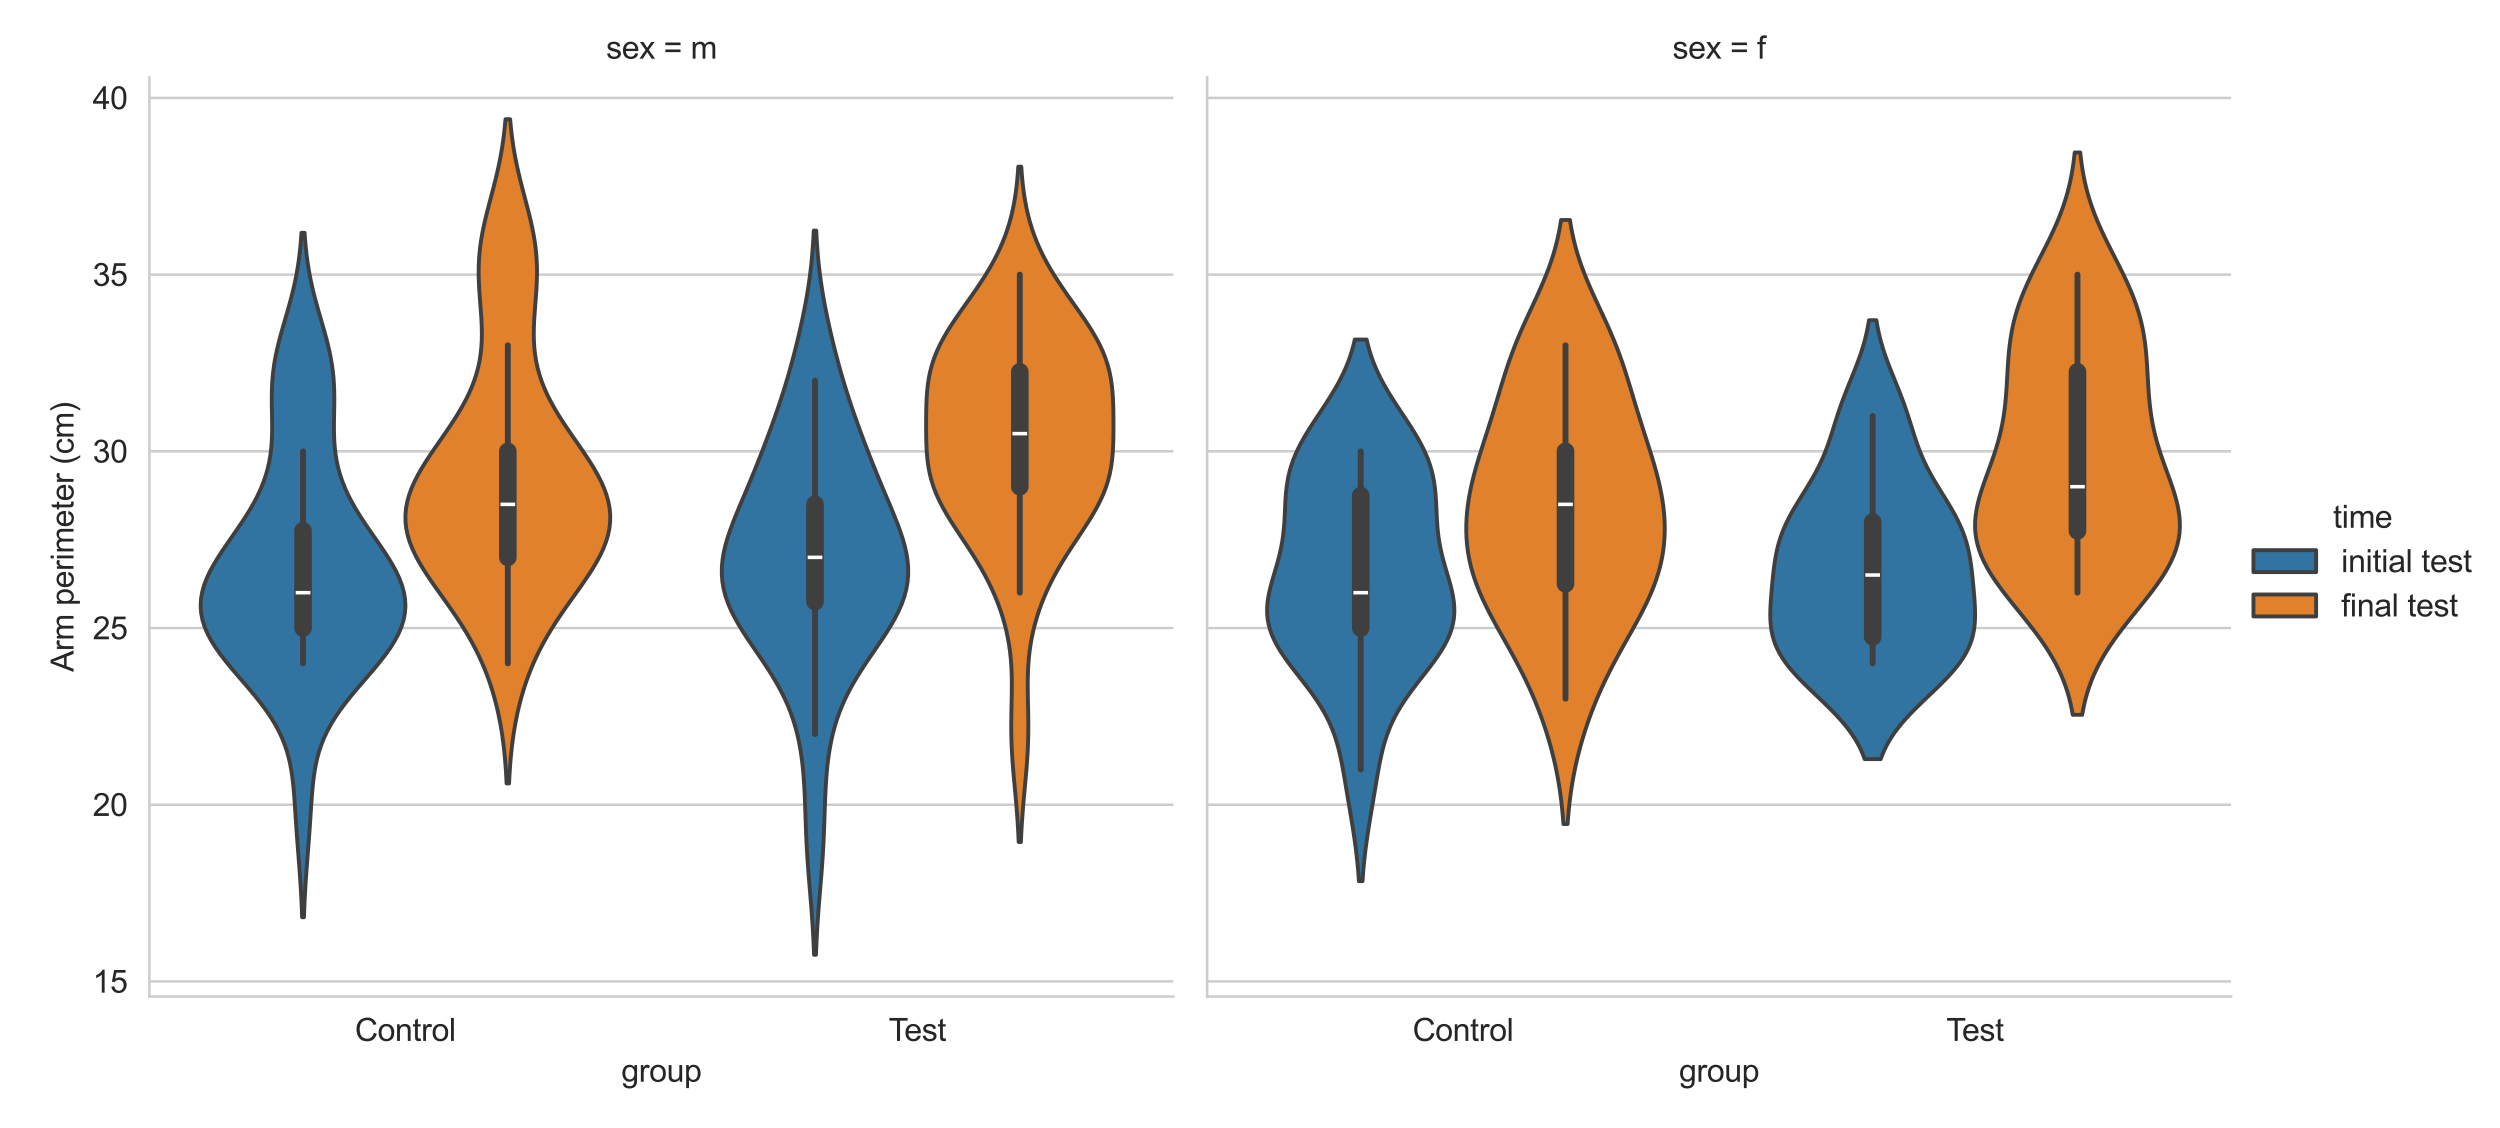 <?xml version="1.0" encoding="utf-8" standalone="no"?>
<!DOCTYPE svg PUBLIC "-//W3C//DTD SVG 1.1//EN"
  "http://www.w3.org/Graphics/SVG/1.1/DTD/svg11.dtd">
<svg xmlns:xlink="http://www.w3.org/1999/xlink" width="797.85pt" height="360pt" viewBox="0 0 797.85 360" xmlns="http://www.w3.org/2000/svg" version="1.1">
 <defs>
  <style type="text/css">*{stroke-linejoin: round; stroke-linecap: butt}</style>
 </defs>
 <g id="figure_1">
  <g id="patch_1">
   <path d="M 0 360 
L 797.85 360 
L 797.85 0 
L 0 0 
z
" style="fill: #ffffff"/>
  </g>
  <g id="axes_1">
   <g id="patch_2">
    <path d="M 47.694 318.04 
L 374.472 318.04 
L 374.472 24.72 
L 47.694 24.72 
z
" style="fill: #ffffff"/>
   </g>
   <g id="matplotlib.axis_1">
    <g id="xtick_1">
     <g id="text_1">
      <!-- Control -->
      <g style="fill: #262626" transform="translate(113.271 332.198) scale(0.1 -0.1)">
       <defs>
        <path id="ArialMT-43" d="M 3763 1606 
L 4369 1453 
Q 4178 706 3683 314 
Q 3188 -78 2472 -78 
Q 1731 -78 1267 223 
Q 803 525 561 1097 
Q 319 1669 319 2325 
Q 319 3041 592 3573 
Q 866 4106 1370 4382 
Q 1875 4659 2481 4659 
Q 3169 4659 3637 4309 
Q 4106 3959 4291 3325 
L 3694 3184 
Q 3534 3684 3231 3912 
Q 2928 4141 2469 4141 
Q 1941 4141 1586 3887 
Q 1231 3634 1087 3207 
Q 944 2781 944 2328 
Q 944 1744 1114 1308 
Q 1284 872 1643 656 
Q 2003 441 2422 441 
Q 2931 441 3284 734 
Q 3638 1028 3763 1606 
z
" transform="scale(0.016)"/>
        <path id="ArialMT-6f" d="M 213 1659 
Q 213 2581 725 3025 
Q 1153 3394 1769 3394 
Q 2453 3394 2887 2945 
Q 3322 2497 3322 1706 
Q 3322 1066 3130 698 
Q 2938 331 2570 128 
Q 2203 -75 1769 -75 
Q 1072 -75 642 372 
Q 213 819 213 1659 
z
M 791 1659 
Q 791 1022 1069 705 
Q 1347 388 1769 388 
Q 2188 388 2466 706 
Q 2744 1025 2744 1678 
Q 2744 2294 2464 2611 
Q 2184 2928 1769 2928 
Q 1347 2928 1069 2612 
Q 791 2297 791 1659 
z
" transform="scale(0.016)"/>
        <path id="ArialMT-6e" d="M 422 0 
L 422 3319 
L 928 3319 
L 928 2847 
Q 1294 3394 1984 3394 
Q 2284 3394 2536 3286 
Q 2788 3178 2913 3003 
Q 3038 2828 3088 2588 
Q 3119 2431 3119 2041 
L 3119 0 
L 2556 0 
L 2556 2019 
Q 2556 2363 2490 2533 
Q 2425 2703 2258 2804 
Q 2091 2906 1866 2906 
Q 1506 2906 1245 2678 
Q 984 2450 984 1813 
L 984 0 
L 422 0 
z
" transform="scale(0.016)"/>
        <path id="ArialMT-74" d="M 1650 503 
L 1731 6 
Q 1494 -44 1306 -44 
Q 1000 -44 831 53 
Q 663 150 594 308 
Q 525 466 525 972 
L 525 2881 
L 113 2881 
L 113 3319 
L 525 3319 
L 525 4141 
L 1084 4478 
L 1084 3319 
L 1650 3319 
L 1650 2881 
L 1084 2881 
L 1084 941 
Q 1084 700 1114 631 
Q 1144 563 1211 522 
Q 1278 481 1403 481 
Q 1497 481 1650 503 
z
" transform="scale(0.016)"/>
        <path id="ArialMT-72" d="M 416 0 
L 416 3319 
L 922 3319 
L 922 2816 
Q 1116 3169 1280 3281 
Q 1444 3394 1641 3394 
Q 1925 3394 2219 3213 
L 2025 2691 
Q 1819 2813 1613 2813 
Q 1428 2813 1281 2702 
Q 1134 2591 1072 2394 
Q 978 2094 978 1738 
L 978 0 
L 416 0 
z
" transform="scale(0.016)"/>
        <path id="ArialMT-6c" d="M 409 0 
L 409 4581 
L 972 4581 
L 972 0 
L 409 0 
z
" transform="scale(0.016)"/>
       </defs>
       <use xlink:href="#ArialMT-43"/>
       <use xlink:href="#ArialMT-6f" x="72.217"/>
       <use xlink:href="#ArialMT-6e" x="127.832"/>
       <use xlink:href="#ArialMT-74" x="183.447"/>
       <use xlink:href="#ArialMT-72" x="211.23"/>
       <use xlink:href="#ArialMT-6f" x="244.531"/>
       <use xlink:href="#ArialMT-6c" x="300.146"/>
      </g>
     </g>
    </g>
    <g id="xtick_2">
     <g id="text_2">
      <!-- Test -->
      <g style="fill: #262626" transform="translate(283.611 332.198) scale(0.1 -0.1)">
       <defs>
        <path id="ArialMT-54" d="M 1659 0 
L 1659 4041 
L 150 4041 
L 150 4581 
L 3781 4581 
L 3781 4041 
L 2266 4041 
L 2266 0 
L 1659 0 
z
" transform="scale(0.016)"/>
        <path id="ArialMT-65" d="M 2694 1069 
L 3275 997 
Q 3138 488 2766 206 
Q 2394 -75 1816 -75 
Q 1088 -75 661 373 
Q 234 822 234 1631 
Q 234 2469 665 2931 
Q 1097 3394 1784 3394 
Q 2450 3394 2872 2941 
Q 3294 2488 3294 1666 
Q 3294 1616 3291 1516 
L 816 1516 
Q 847 969 1125 678 
Q 1403 388 1819 388 
Q 2128 388 2347 550 
Q 2566 713 2694 1069 
z
M 847 1978 
L 2700 1978 
Q 2663 2397 2488 2606 
Q 2219 2931 1791 2931 
Q 1403 2931 1139 2672 
Q 875 2413 847 1978 
z
" transform="scale(0.016)"/>
        <path id="ArialMT-73" d="M 197 991 
L 753 1078 
Q 800 744 1014 566 
Q 1228 388 1613 388 
Q 2000 388 2187 545 
Q 2375 703 2375 916 
Q 2375 1106 2209 1216 
Q 2094 1291 1634 1406 
Q 1016 1563 777 1677 
Q 538 1791 414 1992 
Q 291 2194 291 2438 
Q 291 2659 392 2848 
Q 494 3038 669 3163 
Q 800 3259 1026 3326 
Q 1253 3394 1513 3394 
Q 1903 3394 2198 3281 
Q 2494 3169 2634 2976 
Q 2775 2784 2828 2463 
L 2278 2388 
Q 2241 2644 2061 2787 
Q 1881 2931 1553 2931 
Q 1166 2931 1000 2803 
Q 834 2675 834 2503 
Q 834 2394 903 2306 
Q 972 2216 1119 2156 
Q 1203 2125 1616 2013 
Q 2213 1853 2448 1751 
Q 2684 1650 2818 1456 
Q 2953 1263 2953 975 
Q 2953 694 2789 445 
Q 2625 197 2315 61 
Q 2006 -75 1616 -75 
Q 969 -75 630 194 
Q 291 463 197 991 
z
" transform="scale(0.016)"/>
       </defs>
       <use xlink:href="#ArialMT-54"/>
       <use xlink:href="#ArialMT-65" x="49.959"/>
       <use xlink:href="#ArialMT-73" x="105.574"/>
       <use xlink:href="#ArialMT-74" x="155.574"/>
      </g>
     </g>
    </g>
    <g id="text_3">
     <!-- group -->
     <g style="fill: #262626" transform="translate(198.296 345.226) scale(0.1 -0.1)">
      <defs>
       <path id="ArialMT-67" d="M 319 -275 
L 866 -356 
Q 900 -609 1056 -725 
Q 1266 -881 1628 -881 
Q 2019 -881 2231 -725 
Q 2444 -569 2519 -288 
Q 2563 -116 2559 434 
Q 2191 0 1641 0 
Q 956 0 581 494 
Q 206 988 206 1678 
Q 206 2153 378 2554 
Q 550 2956 876 3175 
Q 1203 3394 1644 3394 
Q 2231 3394 2613 2919 
L 2613 3319 
L 3131 3319 
L 3131 450 
Q 3131 -325 2973 -648 
Q 2816 -972 2473 -1159 
Q 2131 -1347 1631 -1347 
Q 1038 -1347 672 -1080 
Q 306 -813 319 -275 
z
M 784 1719 
Q 784 1066 1043 766 
Q 1303 466 1694 466 
Q 2081 466 2343 764 
Q 2606 1063 2606 1700 
Q 2606 2309 2336 2618 
Q 2066 2928 1684 2928 
Q 1309 2928 1046 2623 
Q 784 2319 784 1719 
z
" transform="scale(0.016)"/>
       <path id="ArialMT-75" d="M 2597 0 
L 2597 488 
Q 2209 -75 1544 -75 
Q 1250 -75 995 37 
Q 741 150 617 320 
Q 494 491 444 738 
Q 409 903 409 1263 
L 409 3319 
L 972 3319 
L 972 1478 
Q 972 1038 1006 884 
Q 1059 663 1231 536 
Q 1403 409 1656 409 
Q 1909 409 2131 539 
Q 2353 669 2445 892 
Q 2538 1116 2538 1541 
L 2538 3319 
L 3100 3319 
L 3100 0 
L 2597 0 
z
" transform="scale(0.016)"/>
       <path id="ArialMT-70" d="M 422 -1272 
L 422 3319 
L 934 3319 
L 934 2888 
Q 1116 3141 1344 3267 
Q 1572 3394 1897 3394 
Q 2322 3394 2647 3175 
Q 2972 2956 3137 2557 
Q 3303 2159 3303 1684 
Q 3303 1175 3120 767 
Q 2938 359 2589 142 
Q 2241 -75 1856 -75 
Q 1575 -75 1351 44 
Q 1128 163 984 344 
L 984 -1272 
L 422 -1272 
z
M 931 1641 
Q 931 1000 1190 694 
Q 1450 388 1819 388 
Q 2194 388 2461 705 
Q 2728 1022 2728 1688 
Q 2728 2322 2467 2637 
Q 2206 2953 1844 2953 
Q 1484 2953 1207 2617 
Q 931 2281 931 1641 
z
" transform="scale(0.016)"/>
      </defs>
      <use xlink:href="#ArialMT-67"/>
      <use xlink:href="#ArialMT-72" x="55.615"/>
      <use xlink:href="#ArialMT-6f" x="88.916"/>
      <use xlink:href="#ArialMT-75" x="144.531"/>
      <use xlink:href="#ArialMT-70" x="200.146"/>
     </g>
    </g>
   </g>
   <g id="matplotlib.axis_2">
    <g id="ytick_1">
     <g id="line2d_1">
      <path d="M 47.694 313.211 
L 374.472 313.211 
" clip-path="url(#pef7e6895c7)" style="fill: none; stroke: #cccccc; stroke-width: 0.8; stroke-linecap: round"/>
     </g>
     <g id="text_4">
      <!-- 15 -->
      <g style="fill: #262626" transform="translate(29.572 316.79) scale(0.1 -0.1)">
       <defs>
        <path id="ArialMT-31" d="M 2384 0 
L 1822 0 
L 1822 3584 
Q 1619 3391 1289 3197 
Q 959 3003 697 2906 
L 697 3450 
Q 1169 3672 1522 3987 
Q 1875 4303 2022 4600 
L 2384 4600 
L 2384 0 
z
" transform="scale(0.016)"/>
        <path id="ArialMT-35" d="M 266 1200 
L 856 1250 
Q 922 819 1161 601 
Q 1400 384 1738 384 
Q 2144 384 2425 690 
Q 2706 997 2706 1503 
Q 2706 1984 2436 2262 
Q 2166 2541 1728 2541 
Q 1456 2541 1237 2417 
Q 1019 2294 894 2097 
L 366 2166 
L 809 4519 
L 3088 4519 
L 3088 3981 
L 1259 3981 
L 1013 2750 
Q 1425 3038 1878 3038 
Q 2478 3038 2890 2622 
Q 3303 2206 3303 1553 
Q 3303 931 2941 478 
Q 2500 -78 1738 -78 
Q 1113 -78 717 272 
Q 322 622 266 1200 
z
" transform="scale(0.016)"/>
       </defs>
       <use xlink:href="#ArialMT-31"/>
       <use xlink:href="#ArialMT-35" x="55.615"/>
      </g>
     </g>
    </g>
    <g id="ytick_2">
     <g id="line2d_2">
      <path d="M 47.694 256.82 
L 374.472 256.82 
" clip-path="url(#pef7e6895c7)" style="fill: none; stroke: #cccccc; stroke-width: 0.8; stroke-linecap: round"/>
     </g>
     <g id="text_5">
      <!-- 20 -->
      <g style="fill: #262626" transform="translate(29.572 260.399) scale(0.1 -0.1)">
       <defs>
        <path id="ArialMT-32" d="M 3222 541 
L 3222 0 
L 194 0 
Q 188 203 259 391 
Q 375 700 629 1000 
Q 884 1300 1366 1694 
Q 2113 2306 2375 2664 
Q 2638 3022 2638 3341 
Q 2638 3675 2398 3904 
Q 2159 4134 1775 4134 
Q 1369 4134 1125 3890 
Q 881 3647 878 3216 
L 300 3275 
Q 359 3922 746 4261 
Q 1134 4600 1788 4600 
Q 2447 4600 2831 4234 
Q 3216 3869 3216 3328 
Q 3216 3053 3103 2787 
Q 2991 2522 2730 2228 
Q 2469 1934 1863 1422 
Q 1356 997 1212 845 
Q 1069 694 975 541 
L 3222 541 
z
" transform="scale(0.016)"/>
        <path id="ArialMT-30" d="M 266 2259 
Q 266 3072 433 3567 
Q 600 4063 929 4331 
Q 1259 4600 1759 4600 
Q 2128 4600 2406 4451 
Q 2684 4303 2865 4023 
Q 3047 3744 3150 3342 
Q 3253 2941 3253 2259 
Q 3253 1453 3087 958 
Q 2922 463 2592 192 
Q 2263 -78 1759 -78 
Q 1097 -78 719 397 
Q 266 969 266 2259 
z
M 844 2259 
Q 844 1131 1108 757 
Q 1372 384 1759 384 
Q 2147 384 2411 759 
Q 2675 1134 2675 2259 
Q 2675 3391 2411 3762 
Q 2147 4134 1753 4134 
Q 1366 4134 1134 3806 
Q 844 3388 844 2259 
z
" transform="scale(0.016)"/>
       </defs>
       <use xlink:href="#ArialMT-32"/>
       <use xlink:href="#ArialMT-30" x="55.615"/>
      </g>
     </g>
    </g>
    <g id="ytick_3">
     <g id="line2d_3">
      <path d="M 47.694 200.428 
L 374.472 200.428 
" clip-path="url(#pef7e6895c7)" style="fill: none; stroke: #cccccc; stroke-width: 0.8; stroke-linecap: round"/>
     </g>
     <g id="text_6">
      <!-- 25 -->
      <g style="fill: #262626" transform="translate(29.572 204.007) scale(0.1 -0.1)">
       <use xlink:href="#ArialMT-32"/>
       <use xlink:href="#ArialMT-35" x="55.615"/>
      </g>
     </g>
    </g>
    <g id="ytick_4">
     <g id="line2d_4">
      <path d="M 47.694 144.037 
L 374.472 144.037 
" clip-path="url(#pef7e6895c7)" style="fill: none; stroke: #cccccc; stroke-width: 0.8; stroke-linecap: round"/>
     </g>
     <g id="text_7">
      <!-- 30 -->
      <g style="fill: #262626" transform="translate(29.572 147.616) scale(0.1 -0.1)">
       <defs>
        <path id="ArialMT-33" d="M 269 1209 
L 831 1284 
Q 928 806 1161 595 
Q 1394 384 1728 384 
Q 2125 384 2398 659 
Q 2672 934 2672 1341 
Q 2672 1728 2419 1979 
Q 2166 2231 1775 2231 
Q 1616 2231 1378 2169 
L 1441 2663 
Q 1497 2656 1531 2656 
Q 1891 2656 2178 2843 
Q 2466 3031 2466 3422 
Q 2466 3731 2256 3934 
Q 2047 4138 1716 4138 
Q 1388 4138 1169 3931 
Q 950 3725 888 3313 
L 325 3413 
Q 428 3978 793 4289 
Q 1159 4600 1703 4600 
Q 2078 4600 2393 4439 
Q 2709 4278 2876 4000 
Q 3044 3722 3044 3409 
Q 3044 3113 2884 2869 
Q 2725 2625 2413 2481 
Q 2819 2388 3044 2092 
Q 3269 1797 3269 1353 
Q 3269 753 2831 336 
Q 2394 -81 1725 -81 
Q 1122 -81 723 278 
Q 325 638 269 1209 
z
" transform="scale(0.016)"/>
       </defs>
       <use xlink:href="#ArialMT-33"/>
       <use xlink:href="#ArialMT-30" x="55.615"/>
      </g>
     </g>
    </g>
    <g id="ytick_5">
     <g id="line2d_5">
      <path d="M 47.694 87.646 
L 374.472 87.646 
" clip-path="url(#pef7e6895c7)" style="fill: none; stroke: #cccccc; stroke-width: 0.8; stroke-linecap: round"/>
     </g>
     <g id="text_8">
      <!-- 35 -->
      <g style="fill: #262626" transform="translate(29.572 91.225) scale(0.1 -0.1)">
       <use xlink:href="#ArialMT-33"/>
       <use xlink:href="#ArialMT-35" x="55.615"/>
      </g>
     </g>
    </g>
    <g id="ytick_6">
     <g id="line2d_6">
      <path d="M 47.694 31.255 
L 374.472 31.255 
" clip-path="url(#pef7e6895c7)" style="fill: none; stroke: #cccccc; stroke-width: 0.8; stroke-linecap: round"/>
     </g>
     <g id="text_9">
      <!-- 40 -->
      <g style="fill: #262626" transform="translate(29.572 34.834) scale(0.1 -0.1)">
       <defs>
        <path id="ArialMT-34" d="M 2069 0 
L 2069 1097 
L 81 1097 
L 81 1613 
L 2172 4581 
L 2631 4581 
L 2631 1613 
L 3250 1613 
L 3250 1097 
L 2631 1097 
L 2631 0 
L 2069 0 
z
M 2069 1613 
L 2069 3678 
L 634 1613 
L 2069 1613 
z
" transform="scale(0.016)"/>
       </defs>
       <use xlink:href="#ArialMT-34"/>
       <use xlink:href="#ArialMT-30" x="55.615"/>
      </g>
     </g>
    </g>
    <g id="text_10">
     <!-- Arm perimeter (cm) -->
     <g style="fill: #262626" transform="translate(23.467 214.434) rotate(-90) scale(0.1 -0.1)">
      <defs>
       <path id="ArialMT-41" d="M -9 0 
L 1750 4581 
L 2403 4581 
L 4278 0 
L 3588 0 
L 3053 1388 
L 1138 1388 
L 634 0 
L -9 0 
z
M 1313 1881 
L 2866 1881 
L 2388 3150 
Q 2169 3728 2063 4100 
Q 1975 3659 1816 3225 
L 1313 1881 
z
" transform="scale(0.016)"/>
       <path id="ArialMT-6d" d="M 422 0 
L 422 3319 
L 925 3319 
L 925 2853 
Q 1081 3097 1340 3245 
Q 1600 3394 1931 3394 
Q 2300 3394 2536 3241 
Q 2772 3088 2869 2813 
Q 3263 3394 3894 3394 
Q 4388 3394 4653 3120 
Q 4919 2847 4919 2278 
L 4919 0 
L 4359 0 
L 4359 2091 
Q 4359 2428 4304 2576 
Q 4250 2725 4106 2815 
Q 3963 2906 3769 2906 
Q 3419 2906 3187 2673 
Q 2956 2441 2956 1928 
L 2956 0 
L 2394 0 
L 2394 2156 
Q 2394 2531 2256 2718 
Q 2119 2906 1806 2906 
Q 1569 2906 1367 2781 
Q 1166 2656 1075 2415 
Q 984 2175 984 1722 
L 984 0 
L 422 0 
z
" transform="scale(0.016)"/>
       <path id="ArialMT-20" transform="scale(0.016)"/>
       <path id="ArialMT-69" d="M 425 3934 
L 425 4581 
L 988 4581 
L 988 3934 
L 425 3934 
z
M 425 0 
L 425 3319 
L 988 3319 
L 988 0 
L 425 0 
z
" transform="scale(0.016)"/>
       <path id="ArialMT-28" d="M 1497 -1347 
Q 1031 -759 709 28 
Q 388 816 388 1659 
Q 388 2403 628 3084 
Q 909 3875 1497 4659 
L 1900 4659 
Q 1522 4009 1400 3731 
Q 1209 3300 1100 2831 
Q 966 2247 966 1656 
Q 966 153 1900 -1347 
L 1497 -1347 
z
" transform="scale(0.016)"/>
       <path id="ArialMT-63" d="M 2588 1216 
L 3141 1144 
Q 3050 572 2676 248 
Q 2303 -75 1759 -75 
Q 1078 -75 664 370 
Q 250 816 250 1647 
Q 250 2184 428 2587 
Q 606 2991 970 3192 
Q 1334 3394 1763 3394 
Q 2303 3394 2647 3120 
Q 2991 2847 3088 2344 
L 2541 2259 
Q 2463 2594 2264 2762 
Q 2066 2931 1784 2931 
Q 1359 2931 1093 2626 
Q 828 2322 828 1663 
Q 828 994 1084 691 
Q 1341 388 1753 388 
Q 2084 388 2306 591 
Q 2528 794 2588 1216 
z
" transform="scale(0.016)"/>
       <path id="ArialMT-29" d="M 791 -1347 
L 388 -1347 
Q 1322 153 1322 1656 
Q 1322 2244 1188 2822 
Q 1081 3291 891 3722 
Q 769 4003 388 4659 
L 791 4659 
Q 1378 3875 1659 3084 
Q 1900 2403 1900 1659 
Q 1900 816 1576 28 
Q 1253 -759 791 -1347 
z
" transform="scale(0.016)"/>
      </defs>
      <use xlink:href="#ArialMT-41"/>
      <use xlink:href="#ArialMT-72" x="66.699"/>
      <use xlink:href="#ArialMT-6d" x="100"/>
      <use xlink:href="#ArialMT-20" x="183.301"/>
      <use xlink:href="#ArialMT-70" x="211.084"/>
      <use xlink:href="#ArialMT-65" x="266.699"/>
      <use xlink:href="#ArialMT-72" x="322.314"/>
      <use xlink:href="#ArialMT-69" x="355.615"/>
      <use xlink:href="#ArialMT-6d" x="377.832"/>
      <use xlink:href="#ArialMT-65" x="461.133"/>
      <use xlink:href="#ArialMT-74" x="516.748"/>
      <use xlink:href="#ArialMT-65" x="544.531"/>
      <use xlink:href="#ArialMT-72" x="600.146"/>
      <use xlink:href="#ArialMT-20" x="633.447"/>
      <use xlink:href="#ArialMT-28" x="661.23"/>
      <use xlink:href="#ArialMT-63" x="694.531"/>
      <use xlink:href="#ArialMT-6d" x="744.531"/>
      <use xlink:href="#ArialMT-29" x="827.832"/>
     </g>
    </g>
   </g>
   <g id="PolyCollection_1">
    <defs>
     <path id="mfee5864541" d="M 97.004 -67.281 
L 96.417 -67.281 
L 96.338 -69.487 
L 96.244 -71.693 
L 96.136 -73.899 
L 96.013 -76.105 
L 95.876 -78.312 
L 95.726 -80.518 
L 95.566 -82.724 
L 95.399 -84.93 
L 95.228 -87.137 
L 95.056 -89.343 
L 94.887 -91.549 
L 94.723 -93.755 
L 94.566 -95.961 
L 94.417 -98.168 
L 94.272 -100.374 
L 94.128 -102.58 
L 93.977 -104.786 
L 93.809 -106.993 
L 93.61 -109.199 
L 93.366 -111.405 
L 93.058 -113.611 
L 92.669 -115.818 
L 92.179 -118.024 
L 91.57 -120.23 
L 90.825 -122.436 
L 89.933 -124.642 
L 88.885 -126.849 
L 87.676 -129.055 
L 86.31 -131.261 
L 84.795 -133.467 
L 83.148 -135.674 
L 81.39 -137.88 
L 79.549 -140.086 
L 77.658 -142.292 
L 75.754 -144.499 
L 73.876 -146.705 
L 72.064 -148.911 
L 70.359 -151.117 
L 68.798 -153.323 
L 67.415 -155.53 
L 66.242 -157.736 
L 65.302 -159.942 
L 64.614 -162.148 
L 64.189 -164.355 
L 64.033 -166.561 
L 64.143 -168.767 
L 64.51 -170.973 
L 65.12 -173.18 
L 65.952 -175.386 
L 66.981 -177.592 
L 68.177 -179.798 
L 69.508 -182.004 
L 70.941 -184.211 
L 72.44 -186.417 
L 73.972 -188.623 
L 75.505 -190.829 
L 77.006 -193.036 
L 78.45 -195.242 
L 79.813 -197.448 
L 81.076 -199.654 
L 82.222 -201.861 
L 83.241 -204.067 
L 84.127 -206.273 
L 84.876 -208.479 
L 85.491 -210.685 
L 85.976 -212.892 
L 86.339 -215.098 
L 86.592 -217.304 
L 86.75 -219.51 
L 86.828 -221.717 
L 86.847 -223.923 
L 86.825 -226.129 
L 86.785 -228.335 
L 86.746 -230.541 
L 86.73 -232.748 
L 86.754 -234.954 
L 86.834 -237.16 
L 86.982 -239.366 
L 87.207 -241.573 
L 87.511 -243.779 
L 87.895 -245.985 
L 88.352 -248.191 
L 88.873 -250.398 
L 89.447 -252.604 
L 90.059 -254.81 
L 90.694 -257.016 
L 91.336 -259.222 
L 91.971 -261.429 
L 92.583 -263.635 
L 93.163 -265.841 
L 93.701 -268.047 
L 94.191 -270.254 
L 94.629 -272.46 
L 95.013 -274.666 
L 95.345 -276.872 
L 95.627 -279.079 
L 95.862 -281.285 
L 96.055 -283.491 
L 96.21 -285.697 
L 97.211 -285.697 
L 97.211 -285.697 
L 97.366 -283.491 
L 97.559 -281.285 
L 97.794 -279.079 
L 98.076 -276.872 
L 98.408 -274.666 
L 98.792 -272.46 
L 99.23 -270.254 
L 99.72 -268.047 
L 100.258 -265.841 
L 100.838 -263.635 
L 101.45 -261.429 
L 102.085 -259.222 
L 102.727 -257.016 
L 103.362 -254.81 
L 103.974 -252.604 
L 104.548 -250.398 
L 105.069 -248.191 
L 105.526 -245.985 
L 105.91 -243.779 
L 106.214 -241.573 
L 106.439 -239.366 
L 106.587 -237.16 
L 106.667 -234.954 
L 106.691 -232.748 
L 106.675 -230.541 
L 106.636 -228.335 
L 106.596 -226.129 
L 106.574 -223.923 
L 106.593 -221.717 
L 106.671 -219.51 
L 106.829 -217.304 
L 107.082 -215.098 
L 107.445 -212.892 
L 107.93 -210.685 
L 108.545 -208.479 
L 109.294 -206.273 
L 110.18 -204.067 
L 111.199 -201.861 
L 112.346 -199.654 
L 113.608 -197.448 
L 114.971 -195.242 
L 116.415 -193.036 
L 117.917 -190.829 
L 119.449 -188.623 
L 120.981 -186.417 
L 122.48 -184.211 
L 123.913 -182.004 
L 125.244 -179.798 
L 126.44 -177.592 
L 127.469 -175.386 
L 128.301 -173.18 
L 128.911 -170.973 
L 129.278 -168.767 
L 129.388 -166.561 
L 129.232 -164.355 
L 128.807 -162.148 
L 128.119 -159.942 
L 127.179 -157.736 
L 126.006 -155.53 
L 124.623 -153.323 
L 123.062 -151.117 
L 121.357 -148.911 
L 119.545 -146.705 
L 117.667 -144.499 
L 115.763 -142.292 
L 113.872 -140.086 
L 112.031 -137.88 
L 110.273 -135.674 
L 108.626 -133.467 
L 107.111 -131.261 
L 105.745 -129.055 
L 104.536 -126.849 
L 103.488 -124.642 
L 102.596 -122.436 
L 101.851 -120.23 
L 101.242 -118.024 
L 100.752 -115.818 
L 100.363 -113.611 
L 100.055 -111.405 
L 99.811 -109.199 
L 99.612 -106.993 
L 99.444 -104.786 
L 99.293 -102.58 
L 99.149 -100.374 
L 99.004 -98.168 
L 98.855 -95.961 
L 98.698 -93.755 
L 98.535 -91.549 
L 98.365 -89.343 
L 98.193 -87.137 
L 98.022 -84.93 
L 97.855 -82.724 
L 97.695 -80.518 
L 97.545 -78.312 
L 97.408 -76.105 
L 97.285 -73.899 
L 97.177 -71.693 
L 97.083 -69.487 
L 97.004 -67.281 
z
" style="stroke: #3f3f3f; stroke-width: 1.25"/>
    </defs>
    <g clip-path="url(#pef7e6895c7)">
     <use xlink:href="#mfee5864541" x="0" y="360" style="fill: #3274a1; stroke: #3f3f3f; stroke-width: 1.25"/>
    </g>
   </g>
   <g id="PolyCollection_2">
    <defs>
     <path id="m0a828dd04f" d="M 162.459 -109.978 
L 161.673 -109.978 
L 161.566 -112.119 
L 161.436 -114.26 
L 161.281 -116.401 
L 161.097 -118.543 
L 160.881 -120.684 
L 160.63 -122.825 
L 160.34 -124.966 
L 160.01 -127.107 
L 159.636 -129.248 
L 159.215 -131.389 
L 158.745 -133.53 
L 158.223 -135.671 
L 157.645 -137.812 
L 157.009 -139.954 
L 156.311 -142.095 
L 155.548 -144.236 
L 154.716 -146.377 
L 153.812 -148.518 
L 152.834 -150.659 
L 151.777 -152.8 
L 150.643 -154.941 
L 149.43 -157.082 
L 148.143 -159.223 
L 146.785 -161.365 
L 145.366 -163.506 
L 143.895 -165.647 
L 142.388 -167.788 
L 140.862 -169.929 
L 139.338 -172.07 
L 137.838 -174.211 
L 136.387 -176.352 
L 135.01 -178.493 
L 133.733 -180.635 
L 132.582 -182.776 
L 131.579 -184.917 
L 130.746 -187.058 
L 130.099 -189.199 
L 129.652 -191.34 
L 129.413 -193.481 
L 129.388 -195.622 
L 129.576 -197.763 
L 129.972 -199.904 
L 130.567 -202.046 
L 131.346 -204.187 
L 132.294 -206.328 
L 133.391 -208.469 
L 134.615 -210.61 
L 135.941 -212.751 
L 137.344 -214.892 
L 138.8 -217.033 
L 140.283 -219.174 
L 141.768 -221.315 
L 143.231 -223.457 
L 144.65 -225.598 
L 146.006 -227.739 
L 147.281 -229.88 
L 148.46 -232.021 
L 149.531 -234.162 
L 150.485 -236.303 
L 151.315 -238.444 
L 152.02 -240.585 
L 152.598 -242.726 
L 153.052 -244.868 
L 153.389 -247.009 
L 153.616 -249.15 
L 153.743 -251.291 
L 153.783 -253.432 
L 153.748 -255.573 
L 153.656 -257.714 
L 153.522 -259.855 
L 153.362 -261.996 
L 153.194 -264.138 
L 153.035 -266.279 
L 152.901 -268.42 
L 152.805 -270.561 
L 152.76 -272.702 
L 152.776 -274.843 
L 152.861 -276.984 
L 153.018 -279.125 
L 153.249 -281.266 
L 153.552 -283.407 
L 153.923 -285.549 
L 154.354 -287.69 
L 154.835 -289.831 
L 155.356 -291.972 
L 155.904 -294.113 
L 156.468 -296.254 
L 157.035 -298.395 
L 157.594 -300.536 
L 158.134 -302.677 
L 158.648 -304.818 
L 159.127 -306.96 
L 159.568 -309.101 
L 159.967 -311.242 
L 160.322 -313.383 
L 160.634 -315.524 
L 160.903 -317.665 
L 161.133 -319.806 
L 161.326 -321.947 
L 162.807 -321.947 
L 162.807 -321.947 
L 163 -319.806 
L 163.229 -317.665 
L 163.499 -315.524 
L 163.811 -313.383 
L 164.166 -311.242 
L 164.564 -309.101 
L 165.005 -306.96 
L 165.485 -304.818 
L 165.998 -302.677 
L 166.539 -300.536 
L 167.098 -298.395 
L 167.664 -296.254 
L 168.228 -294.113 
L 168.777 -291.972 
L 169.298 -289.831 
L 169.779 -287.69 
L 170.209 -285.549 
L 170.58 -283.407 
L 170.883 -281.266 
L 171.115 -279.125 
L 171.272 -276.984 
L 171.356 -274.843 
L 171.373 -272.702 
L 171.328 -270.561 
L 171.232 -268.42 
L 171.097 -266.279 
L 170.938 -264.138 
L 170.77 -261.996 
L 170.611 -259.855 
L 170.477 -257.714 
L 170.384 -255.573 
L 170.35 -253.432 
L 170.389 -251.291 
L 170.516 -249.15 
L 170.743 -247.009 
L 171.08 -244.868 
L 171.535 -242.726 
L 172.113 -240.585 
L 172.817 -238.444 
L 173.648 -236.303 
L 174.602 -234.162 
L 175.672 -232.021 
L 176.851 -229.88 
L 178.126 -227.739 
L 179.482 -225.598 
L 180.902 -223.457 
L 182.365 -221.315 
L 183.849 -219.174 
L 185.332 -217.033 
L 186.788 -214.892 
L 188.192 -212.751 
L 189.518 -210.61 
L 190.741 -208.469 
L 191.838 -206.328 
L 192.786 -204.187 
L 193.566 -202.046 
L 194.16 -199.904 
L 194.556 -197.763 
L 194.744 -195.622 
L 194.719 -193.481 
L 194.481 -191.34 
L 194.034 -189.199 
L 193.387 -187.058 
L 192.553 -184.917 
L 191.55 -182.776 
L 190.399 -180.635 
L 189.123 -178.493 
L 187.746 -176.352 
L 186.295 -174.211 
L 184.795 -172.07 
L 183.27 -169.929 
L 181.744 -167.788 
L 180.237 -165.647 
L 178.767 -163.506 
L 177.347 -161.365 
L 175.99 -159.223 
L 174.702 -157.082 
L 173.49 -154.941 
L 172.355 -152.8 
L 171.299 -150.659 
L 170.32 -148.518 
L 169.416 -146.377 
L 168.584 -144.236 
L 167.821 -142.095 
L 167.124 -139.954 
L 166.488 -137.812 
L 165.91 -135.671 
L 165.387 -133.53 
L 164.917 -131.389 
L 164.497 -129.248 
L 164.123 -127.107 
L 163.792 -124.966 
L 163.503 -122.825 
L 163.252 -120.684 
L 163.036 -118.543 
L 162.851 -116.401 
L 162.696 -114.26 
L 162.566 -112.119 
L 162.459 -109.978 
z
" style="stroke: #3f3f3f; stroke-width: 1.25"/>
    </defs>
    <g clip-path="url(#pef7e6895c7)">
     <use xlink:href="#m0a828dd04f" x="0" y="360" style="fill: #e1812c; stroke: #3f3f3f; stroke-width: 1.25"/>
    </g>
   </g>
   <g id="PolyCollection_3">
    <defs>
     <path id="m699b4717b8" d="M 260.413 -55.293 
L 259.787 -55.293 
L 259.699 -57.627 
L 259.594 -59.962 
L 259.472 -62.296 
L 259.332 -64.631 
L 259.176 -66.965 
L 259.006 -69.3 
L 258.823 -71.634 
L 258.632 -73.969 
L 258.438 -76.303 
L 258.243 -78.638 
L 258.055 -80.972 
L 257.876 -83.307 
L 257.711 -85.641 
L 257.562 -87.976 
L 257.432 -90.31 
L 257.318 -92.644 
L 257.22 -94.979 
L 257.134 -97.313 
L 257.055 -99.648 
L 256.977 -101.982 
L 256.893 -104.317 
L 256.795 -106.651 
L 256.675 -108.986 
L 256.525 -111.32 
L 256.337 -113.655 
L 256.103 -115.989 
L 255.814 -118.324 
L 255.461 -120.658 
L 255.036 -122.993 
L 254.529 -125.327 
L 253.93 -127.662 
L 253.23 -129.996 
L 252.422 -132.331 
L 251.5 -134.665 
L 250.459 -137 
L 249.301 -139.334 
L 248.028 -141.669 
L 246.651 -144.003 
L 245.183 -146.338 
L 243.646 -148.672 
L 242.064 -151.007 
L 240.465 -153.341 
L 238.883 -155.676 
L 237.35 -158.01 
L 235.903 -160.345 
L 234.572 -162.679 
L 233.388 -165.014 
L 232.377 -167.348 
L 231.558 -169.683 
L 230.945 -172.017 
L 230.545 -174.351 
L 230.357 -176.686 
L 230.376 -179.02 
L 230.589 -181.355 
L 230.978 -183.689 
L 231.522 -186.024 
L 232.197 -188.358 
L 232.98 -190.693 
L 233.844 -193.027 
L 234.767 -195.362 
L 235.727 -197.696 
L 236.708 -200.031 
L 237.696 -202.365 
L 238.679 -204.7 
L 239.651 -207.034 
L 240.608 -209.369 
L 241.549 -211.703 
L 242.473 -214.038 
L 243.381 -216.372 
L 244.273 -218.707 
L 245.15 -221.041 
L 246.011 -223.376 
L 246.854 -225.71 
L 247.677 -228.045 
L 248.478 -230.379 
L 249.254 -232.714 
L 250.004 -235.048 
L 250.728 -237.383 
L 251.424 -239.717 
L 252.093 -242.052 
L 252.736 -244.386 
L 253.356 -246.721 
L 253.952 -249.055 
L 254.527 -251.389 
L 255.079 -253.724 
L 255.61 -256.058 
L 256.116 -258.393 
L 256.597 -260.727 
L 257.049 -263.062 
L 257.471 -265.396 
L 257.86 -267.731 
L 258.213 -270.065 
L 258.531 -272.4 
L 258.811 -274.734 
L 259.055 -277.069 
L 259.265 -279.403 
L 259.441 -281.738 
L 259.588 -284.072 
L 259.708 -286.407 
L 260.492 -286.407 
L 260.492 -286.407 
L 260.612 -284.072 
L 260.758 -281.738 
L 260.935 -279.403 
L 261.145 -277.069 
L 261.389 -274.734 
L 261.669 -272.4 
L 261.986 -270.065 
L 262.34 -267.731 
L 262.729 -265.396 
L 263.15 -263.062 
L 263.603 -260.727 
L 264.084 -258.393 
L 264.59 -256.058 
L 265.12 -253.724 
L 265.673 -251.389 
L 266.247 -249.055 
L 266.844 -246.721 
L 267.463 -244.386 
L 268.107 -242.052 
L 268.776 -239.717 
L 269.472 -237.383 
L 270.195 -235.048 
L 270.946 -232.714 
L 271.722 -230.379 
L 272.523 -228.045 
L 273.346 -225.71 
L 274.189 -223.376 
L 275.05 -221.041 
L 275.926 -218.707 
L 276.819 -216.372 
L 277.727 -214.038 
L 278.651 -211.703 
L 279.592 -209.369 
L 280.549 -207.034 
L 281.521 -204.7 
L 282.504 -202.365 
L 283.491 -200.031 
L 284.473 -197.696 
L 285.433 -195.362 
L 286.356 -193.027 
L 287.22 -190.693 
L 288.002 -188.358 
L 288.678 -186.024 
L 289.222 -183.689 
L 289.611 -181.355 
L 289.824 -179.02 
L 289.842 -176.686 
L 289.655 -174.351 
L 289.255 -172.017 
L 288.642 -169.683 
L 287.823 -167.348 
L 286.812 -165.014 
L 285.628 -162.679 
L 284.297 -160.345 
L 282.849 -158.01 
L 281.317 -155.676 
L 279.735 -153.341 
L 278.136 -151.007 
L 276.554 -148.672 
L 275.016 -146.338 
L 273.549 -144.003 
L 272.172 -141.669 
L 270.899 -139.334 
L 269.74 -137 
L 268.7 -134.665 
L 267.777 -132.331 
L 266.969 -129.996 
L 266.27 -127.662 
L 265.671 -125.327 
L 265.164 -122.993 
L 264.739 -120.658 
L 264.386 -118.324 
L 264.097 -115.989 
L 263.863 -113.655 
L 263.675 -111.32 
L 263.525 -108.986 
L 263.405 -106.651 
L 263.307 -104.317 
L 263.223 -101.982 
L 263.144 -99.648 
L 263.065 -97.313 
L 262.98 -94.979 
L 262.882 -92.644 
L 262.768 -90.31 
L 262.637 -87.976 
L 262.489 -85.641 
L 262.324 -83.307 
L 262.145 -80.972 
L 261.956 -78.638 
L 261.762 -76.303 
L 261.567 -73.969 
L 261.376 -71.634 
L 261.194 -69.3 
L 261.023 -66.965 
L 260.867 -64.631 
L 260.728 -62.296 
L 260.606 -59.962 
L 260.501 -57.627 
L 260.413 -55.293 
z
" style="stroke: #3f3f3f; stroke-width: 1.25"/>
    </defs>
    <g clip-path="url(#pef7e6895c7)">
     <use xlink:href="#m699b4717b8" x="0" y="360" style="fill: #3274a1; stroke: #3f3f3f; stroke-width: 1.25"/>
    </g>
   </g>
   <g id="PolyCollection_4">
    <defs>
     <path id="mea806b9b6f" d="M 325.809 -91.281 
L 325.102 -91.281 
L 325.004 -93.458 
L 324.888 -95.635 
L 324.753 -97.812 
L 324.6 -99.989 
L 324.431 -102.166 
L 324.246 -104.343 
L 324.051 -106.521 
L 323.851 -108.698 
L 323.649 -110.875 
L 323.454 -113.052 
L 323.272 -115.229 
L 323.109 -117.406 
L 322.971 -119.583 
L 322.862 -121.76 
L 322.785 -123.937 
L 322.741 -126.114 
L 322.727 -128.291 
L 322.74 -130.468 
L 322.773 -132.645 
L 322.818 -134.822 
L 322.864 -136.999 
L 322.901 -139.176 
L 322.917 -141.353 
L 322.9 -143.53 
L 322.84 -145.708 
L 322.727 -147.885 
L 322.553 -150.062 
L 322.311 -152.239 
L 321.997 -154.416 
L 321.607 -156.593 
L 321.139 -158.77 
L 320.591 -160.947 
L 319.962 -163.124 
L 319.252 -165.301 
L 318.46 -167.478 
L 317.585 -169.655 
L 316.626 -171.832 
L 315.582 -174.009 
L 314.455 -176.186 
L 313.248 -178.363 
L 311.965 -180.54 
L 310.617 -182.717 
L 309.217 -184.894 
L 307.781 -187.072 
L 306.333 -189.249 
L 304.896 -191.426 
L 303.497 -193.603 
L 302.165 -195.78 
L 300.925 -197.957 
L 299.801 -200.134 
L 298.81 -202.311 
L 297.965 -204.488 
L 297.268 -206.665 
L 296.716 -208.842 
L 296.299 -211.019 
L 295.999 -213.196 
L 295.798 -215.373 
L 295.672 -217.55 
L 295.601 -219.727 
L 295.566 -221.904 
L 295.556 -224.081 
L 295.562 -226.259 
L 295.586 -228.436 
L 295.636 -230.613 
L 295.726 -232.79 
L 295.872 -234.967 
L 296.098 -237.144 
L 296.423 -239.321 
L 296.868 -241.498 
L 297.449 -243.675 
L 298.175 -245.852 
L 299.051 -248.029 
L 300.075 -250.206 
L 301.236 -252.383 
L 302.52 -254.56 
L 303.906 -256.737 
L 305.369 -258.914 
L 306.885 -261.091 
L 308.425 -263.268 
L 309.964 -265.446 
L 311.478 -267.623 
L 312.946 -269.8 
L 314.351 -271.977 
L 315.678 -274.154 
L 316.916 -276.331 
L 318.059 -278.508 
L 319.103 -280.685 
L 320.047 -282.862 
L 320.89 -285.039 
L 321.637 -287.216 
L 322.292 -289.393 
L 322.86 -291.57 
L 323.348 -293.747 
L 323.762 -295.924 
L 324.109 -298.101 
L 324.397 -300.278 
L 324.634 -302.455 
L 324.825 -304.632 
L 324.977 -306.81 
L 325.934 -306.81 
L 325.934 -306.81 
L 326.087 -304.632 
L 326.278 -302.455 
L 326.514 -300.278 
L 326.802 -298.101 
L 327.149 -295.924 
L 327.563 -293.747 
L 328.051 -291.57 
L 328.619 -289.393 
L 329.274 -287.216 
L 330.021 -285.039 
L 330.865 -282.862 
L 331.808 -280.685 
L 332.852 -278.508 
L 333.995 -276.331 
L 335.234 -274.154 
L 336.56 -271.977 
L 337.965 -269.8 
L 339.433 -267.623 
L 340.948 -265.446 
L 342.487 -263.268 
L 344.027 -261.091 
L 345.542 -258.914 
L 347.005 -256.737 
L 348.391 -254.56 
L 349.675 -252.383 
L 350.836 -250.206 
L 351.86 -248.029 
L 352.736 -245.852 
L 353.463 -243.675 
L 354.043 -241.498 
L 354.488 -239.321 
L 354.813 -237.144 
L 355.039 -234.967 
L 355.186 -232.79 
L 355.275 -230.613 
L 355.325 -228.436 
L 355.349 -226.259 
L 355.356 -224.081 
L 355.345 -221.904 
L 355.31 -219.727 
L 355.239 -217.55 
L 355.113 -215.373 
L 354.912 -213.196 
L 354.613 -211.019 
L 354.195 -208.842 
L 353.644 -206.665 
L 352.947 -204.488 
L 352.101 -202.311 
L 351.11 -200.134 
L 349.986 -197.957 
L 348.746 -195.78 
L 347.414 -193.603 
L 346.016 -191.426 
L 344.579 -189.249 
L 343.13 -187.072 
L 341.694 -184.894 
L 340.294 -182.717 
L 338.946 -180.54 
L 337.664 -178.363 
L 336.456 -176.186 
L 335.329 -174.009 
L 334.286 -171.832 
L 333.326 -169.655 
L 332.451 -167.478 
L 331.659 -165.301 
L 330.949 -163.124 
L 330.321 -160.947 
L 329.773 -158.77 
L 329.304 -156.593 
L 328.914 -154.416 
L 328.6 -152.239 
L 328.358 -150.062 
L 328.184 -147.885 
L 328.071 -145.708 
L 328.011 -143.53 
L 327.994 -141.353 
L 328.01 -139.176 
L 328.047 -136.999 
L 328.093 -134.822 
L 328.138 -132.645 
L 328.171 -130.468 
L 328.184 -128.291 
L 328.17 -126.114 
L 328.126 -123.937 
L 328.049 -121.76 
L 327.94 -119.583 
L 327.802 -117.406 
L 327.639 -115.229 
L 327.457 -113.052 
L 327.262 -110.875 
L 327.061 -108.698 
L 326.86 -106.521 
L 326.665 -104.343 
L 326.481 -102.166 
L 326.311 -99.989 
L 326.158 -97.812 
L 326.023 -95.635 
L 325.907 -93.458 
L 325.809 -91.281 
z
" style="stroke: #3f3f3f; stroke-width: 1.25"/>
    </defs>
    <g clip-path="url(#pef7e6895c7)">
     <use xlink:href="#mea806b9b6f" x="0" y="360" style="fill: #e1812c; stroke: #3f3f3f; stroke-width: 1.25"/>
    </g>
   </g>
   <g id="line2d_7">
    <path d="M 96.711 211.707 
L 96.711 144.037 
" clip-path="url(#pef7e6895c7)" style="fill: none; stroke: #3f3f3f; stroke-width: 1.875; stroke-linecap: round"/>
   </g>
   <g id="line2d_8">
    <path d="M 96.711 200.428 
L 96.711 169.413 
" clip-path="url(#pef7e6895c7)" style="fill: none; stroke: #3f3f3f; stroke-width: 5.625; stroke-linecap: round"/>
   </g>
   <g id="line2d_9">
    <path d="M 96.711 189.15 
" clip-path="url(#pef7e6895c7)" style="fill: none; stroke: #3f3f3f; stroke-width: 1.5; stroke-linecap: round"/>
    <defs>
     <path id="mc7b82ee2d1" d="M 2.344 0 
L -2.344 -0 
" style="stroke: #ffffff; stroke-width: 1.125"/>
    </defs>
    <g clip-path="url(#pef7e6895c7)">
     <use xlink:href="#mc7b82ee2d1" x="96.711" y="189.15" style="fill: #ffffff; stroke: #ffffff; stroke-width: 1.125"/>
    </g>
   </g>
   <g id="line2d_10">
    <path d="M 162.066 211.707 
L 162.066 110.203 
" clip-path="url(#pef7e6895c7)" style="fill: none; stroke: #3f3f3f; stroke-width: 1.875; stroke-linecap: round"/>
   </g>
   <g id="line2d_11">
    <path d="M 162.066 177.872 
L 162.066 144.037 
" clip-path="url(#pef7e6895c7)" style="fill: none; stroke: #3f3f3f; stroke-width: 5.625; stroke-linecap: round"/>
   </g>
   <g id="line2d_12">
    <path d="M 162.066 160.955 
" clip-path="url(#pef7e6895c7)" style="fill: none; stroke: #3f3f3f; stroke-width: 1.5; stroke-linecap: round"/>
    <g clip-path="url(#pef7e6895c7)">
     <use xlink:href="#mc7b82ee2d1" x="162.066" y="160.955" style="fill: #ffffff; stroke: #ffffff; stroke-width: 1.125"/>
    </g>
   </g>
   <g id="line2d_13">
    <path d="M 260.1 234.263 
L 260.1 121.481 
" clip-path="url(#pef7e6895c7)" style="fill: none; stroke: #3f3f3f; stroke-width: 1.875; stroke-linecap: round"/>
   </g>
   <g id="line2d_14">
    <path d="M 260.1 191.97 
L 260.1 160.955 
" clip-path="url(#pef7e6895c7)" style="fill: none; stroke: #3f3f3f; stroke-width: 5.625; stroke-linecap: round"/>
   </g>
   <g id="line2d_15">
    <path d="M 260.1 177.872 
" clip-path="url(#pef7e6895c7)" style="fill: none; stroke: #3f3f3f; stroke-width: 1.5; stroke-linecap: round"/>
    <g clip-path="url(#pef7e6895c7)">
     <use xlink:href="#mc7b82ee2d1" x="260.1" y="177.872" style="fill: #ffffff; stroke: #ffffff; stroke-width: 1.125"/>
    </g>
   </g>
   <g id="line2d_16">
    <path d="M 325.456 189.15 
L 325.456 87.646 
" clip-path="url(#pef7e6895c7)" style="fill: none; stroke: #3f3f3f; stroke-width: 1.875; stroke-linecap: round"/>
   </g>
   <g id="line2d_17">
    <path d="M 325.456 155.316 
L 325.456 118.661 
" clip-path="url(#pef7e6895c7)" style="fill: none; stroke: #3f3f3f; stroke-width: 5.625; stroke-linecap: round"/>
   </g>
   <g id="line2d_18">
    <path d="M 325.456 138.398 
" clip-path="url(#pef7e6895c7)" style="fill: none; stroke: #3f3f3f; stroke-width: 1.5; stroke-linecap: round"/>
    <g clip-path="url(#pef7e6895c7)">
     <use xlink:href="#mc7b82ee2d1" x="325.456" y="138.398" style="fill: #ffffff; stroke: #ffffff; stroke-width: 1.125"/>
    </g>
   </g>
   <g id="patch_3">
    <path d="M 47.694 318.04 
L 47.694 24.72 
" style="fill: none; stroke: #cccccc; stroke-width: 0.8; stroke-linejoin: miter; stroke-linecap: square"/>
   </g>
   <g id="patch_4">
    <path d="M 47.694 318.04 
L 374.472 318.04 
" style="fill: none; stroke: #cccccc; stroke-width: 0.8; stroke-linejoin: miter; stroke-linecap: square"/>
   </g>
   <g id="text_11">
    <!-- sex = m -->
    <g style="fill: #262626" transform="translate(193.439 18.72) scale(0.1 -0.1)">
     <defs>
      <path id="ArialMT-78" d="M 47 0 
L 1259 1725 
L 138 3319 
L 841 3319 
L 1350 2541 
Q 1494 2319 1581 2169 
Q 1719 2375 1834 2534 
L 2394 3319 
L 3066 3319 
L 1919 1756 
L 3153 0 
L 2463 0 
L 1781 1031 
L 1600 1309 
L 728 0 
L 47 0 
z
" transform="scale(0.016)"/>
      <path id="ArialMT-3d" d="M 3381 2694 
L 356 2694 
L 356 3219 
L 3381 3219 
L 3381 2694 
z
M 3381 1303 
L 356 1303 
L 356 1828 
L 3381 1828 
L 3381 1303 
z
" transform="scale(0.016)"/>
     </defs>
     <use xlink:href="#ArialMT-73"/>
     <use xlink:href="#ArialMT-65" x="50"/>
     <use xlink:href="#ArialMT-78" x="105.615"/>
     <use xlink:href="#ArialMT-20" x="155.615"/>
     <use xlink:href="#ArialMT-3d" x="183.398"/>
     <use xlink:href="#ArialMT-20" x="241.797"/>
     <use xlink:href="#ArialMT-6d" x="269.58"/>
    </g>
   </g>
  </g>
  <g id="axes_2">
   <g id="patch_5">
    <path d="M 385.243 318.04 
L 712.021 318.04 
L 712.021 24.72 
L 385.243 24.72 
z
" style="fill: #ffffff"/>
   </g>
   <g id="matplotlib.axis_3">
    <g id="xtick_3">
     <g id="text_12">
      <!-- Control -->
      <g style="fill: #262626" transform="translate(450.82 332.198) scale(0.1 -0.1)">
       <use xlink:href="#ArialMT-43"/>
       <use xlink:href="#ArialMT-6f" x="72.217"/>
       <use xlink:href="#ArialMT-6e" x="127.832"/>
       <use xlink:href="#ArialMT-74" x="183.447"/>
       <use xlink:href="#ArialMT-72" x="211.23"/>
       <use xlink:href="#ArialMT-6f" x="244.531"/>
       <use xlink:href="#ArialMT-6c" x="300.146"/>
      </g>
     </g>
    </g>
    <g id="xtick_4">
     <g id="text_13">
      <!-- Test -->
      <g style="fill: #262626" transform="translate(621.16 332.198) scale(0.1 -0.1)">
       <use xlink:href="#ArialMT-54"/>
       <use xlink:href="#ArialMT-65" x="49.959"/>
       <use xlink:href="#ArialMT-73" x="105.574"/>
       <use xlink:href="#ArialMT-74" x="155.574"/>
      </g>
     </g>
    </g>
    <g id="text_14">
     <!-- group -->
     <g style="fill: #262626" transform="translate(535.845 345.226) scale(0.1 -0.1)">
      <use xlink:href="#ArialMT-67"/>
      <use xlink:href="#ArialMT-72" x="55.615"/>
      <use xlink:href="#ArialMT-6f" x="88.916"/>
      <use xlink:href="#ArialMT-75" x="144.531"/>
      <use xlink:href="#ArialMT-70" x="200.146"/>
     </g>
    </g>
   </g>
   <g id="matplotlib.axis_4">
    <g id="ytick_7">
     <g id="line2d_19">
      <path d="M 385.243 313.211 
L 712.021 313.211 
" clip-path="url(#pbb1bb3e0c8)" style="fill: none; stroke: #cccccc; stroke-width: 0.8; stroke-linecap: round"/>
     </g>
    </g>
    <g id="ytick_8">
     <g id="line2d_20">
      <path d="M 385.243 256.82 
L 712.021 256.82 
" clip-path="url(#pbb1bb3e0c8)" style="fill: none; stroke: #cccccc; stroke-width: 0.8; stroke-linecap: round"/>
     </g>
    </g>
    <g id="ytick_9">
     <g id="line2d_21">
      <path d="M 385.243 200.428 
L 712.021 200.428 
" clip-path="url(#pbb1bb3e0c8)" style="fill: none; stroke: #cccccc; stroke-width: 0.8; stroke-linecap: round"/>
     </g>
    </g>
    <g id="ytick_10">
     <g id="line2d_22">
      <path d="M 385.243 144.037 
L 712.021 144.037 
" clip-path="url(#pbb1bb3e0c8)" style="fill: none; stroke: #cccccc; stroke-width: 0.8; stroke-linecap: round"/>
     </g>
    </g>
    <g id="ytick_11">
     <g id="line2d_23">
      <path d="M 385.243 87.646 
L 712.021 87.646 
" clip-path="url(#pbb1bb3e0c8)" style="fill: none; stroke: #cccccc; stroke-width: 0.8; stroke-linecap: round"/>
     </g>
    </g>
    <g id="ytick_12">
     <g id="line2d_24">
      <path d="M 385.243 31.255 
L 712.021 31.255 
" clip-path="url(#pbb1bb3e0c8)" style="fill: none; stroke: #cccccc; stroke-width: 0.8; stroke-linecap: round"/>
     </g>
    </g>
   </g>
   <g id="PolyCollection_5">
    <defs>
     <path id="mf965523b07" d="M 434.834 -78.788 
L 433.685 -78.788 
L 433.563 -80.534 
L 433.424 -82.28 
L 433.266 -84.025 
L 433.088 -85.771 
L 432.892 -87.517 
L 432.677 -89.263 
L 432.445 -91.009 
L 432.196 -92.755 
L 431.933 -94.501 
L 431.659 -96.247 
L 431.376 -97.993 
L 431.087 -99.739 
L 430.794 -101.485 
L 430.499 -103.231 
L 430.205 -104.976 
L 429.912 -106.722 
L 429.62 -108.468 
L 429.327 -110.214 
L 429.03 -111.96 
L 428.725 -113.706 
L 428.405 -115.452 
L 428.063 -117.198 
L 427.69 -118.944 
L 427.276 -120.69 
L 426.811 -122.436 
L 426.285 -124.182 
L 425.687 -125.927 
L 425.009 -127.673 
L 424.244 -129.419 
L 423.387 -131.165 
L 422.437 -132.911 
L 421.394 -134.657 
L 420.264 -136.403 
L 419.056 -138.149 
L 417.781 -139.895 
L 416.457 -141.641 
L 415.102 -143.387 
L 413.737 -145.133 
L 412.387 -146.878 
L 411.076 -148.624 
L 409.83 -150.37 
L 408.671 -152.116 
L 407.621 -153.862 
L 406.7 -155.608 
L 405.922 -157.354 
L 405.299 -159.1 
L 404.836 -160.846 
L 404.534 -162.592 
L 404.39 -164.338 
L 404.393 -166.084 
L 404.531 -167.83 
L 404.786 -169.575 
L 405.138 -171.321 
L 405.566 -173.067 
L 406.045 -174.813 
L 406.553 -176.559 
L 407.069 -178.305 
L 407.573 -180.051 
L 408.047 -181.797 
L 408.479 -183.543 
L 408.859 -185.289 
L 409.182 -187.035 
L 409.445 -188.781 
L 409.653 -190.526 
L 409.811 -192.272 
L 409.929 -194.018 
L 410.019 -195.764 
L 410.097 -197.51 
L 410.178 -199.256 
L 410.278 -201.002 
L 410.414 -202.748 
L 410.601 -204.494 
L 410.854 -206.24 
L 411.184 -207.986 
L 411.601 -209.732 
L 412.112 -211.477 
L 412.719 -213.223 
L 413.425 -214.969 
L 414.224 -216.715 
L 415.112 -218.461 
L 416.079 -220.207 
L 417.113 -221.953 
L 418.202 -223.699 
L 419.331 -225.445 
L 420.484 -227.191 
L 421.644 -228.937 
L 422.797 -230.683 
L 423.927 -232.428 
L 425.02 -234.174 
L 426.066 -235.92 
L 427.054 -237.666 
L 427.976 -239.412 
L 428.827 -241.158 
L 429.602 -242.904 
L 430.302 -244.65 
L 430.926 -246.396 
L 431.477 -248.142 
L 431.957 -249.888 
L 432.371 -251.634 
L 436.148 -251.634 
L 436.148 -251.634 
L 436.562 -249.888 
L 437.043 -248.142 
L 437.593 -246.396 
L 438.217 -244.65 
L 438.917 -242.904 
L 439.693 -241.158 
L 440.543 -239.412 
L 441.465 -237.666 
L 442.453 -235.92 
L 443.499 -234.174 
L 444.593 -232.428 
L 445.723 -230.683 
L 446.875 -228.937 
L 448.035 -227.191 
L 449.188 -225.445 
L 450.317 -223.699 
L 451.406 -221.953 
L 452.44 -220.207 
L 453.407 -218.461 
L 454.295 -216.715 
L 455.095 -214.969 
L 455.8 -213.223 
L 456.408 -211.477 
L 456.918 -209.732 
L 457.335 -207.986 
L 457.665 -206.24 
L 457.918 -204.494 
L 458.105 -202.748 
L 458.241 -201.002 
L 458.341 -199.256 
L 458.422 -197.51 
L 458.5 -195.764 
L 458.59 -194.018 
L 458.708 -192.272 
L 458.866 -190.526 
L 459.074 -188.781 
L 459.338 -187.035 
L 459.66 -185.289 
L 460.04 -183.543 
L 460.472 -181.797 
L 460.946 -180.051 
L 461.45 -178.305 
L 461.966 -176.559 
L 462.474 -174.813 
L 462.953 -173.067 
L 463.381 -171.321 
L 463.733 -169.575 
L 463.988 -167.83 
L 464.126 -166.084 
L 464.129 -164.338 
L 463.985 -162.592 
L 463.683 -160.846 
L 463.221 -159.1 
L 462.597 -157.354 
L 461.82 -155.608 
L 460.898 -153.862 
L 459.849 -152.116 
L 458.689 -150.37 
L 457.443 -148.624 
L 456.132 -146.878 
L 454.782 -145.133 
L 453.418 -143.387 
L 452.062 -141.641 
L 450.738 -139.895 
L 449.463 -138.149 
L 448.255 -136.403 
L 447.125 -134.657 
L 446.082 -132.911 
L 445.132 -131.165 
L 444.275 -129.419 
L 443.51 -127.673 
L 442.832 -125.927 
L 442.234 -124.182 
L 441.708 -122.436 
L 441.243 -120.69 
L 440.829 -118.944 
L 440.456 -117.198 
L 440.114 -115.452 
L 439.794 -113.706 
L 439.489 -111.96 
L 439.192 -110.214 
L 438.899 -108.468 
L 438.607 -106.722 
L 438.314 -104.976 
L 438.02 -103.231 
L 437.725 -101.485 
L 437.432 -99.739 
L 437.143 -97.993 
L 436.86 -96.247 
L 436.586 -94.501 
L 436.323 -92.755 
L 436.075 -91.009 
L 435.842 -89.263 
L 435.627 -87.517 
L 435.431 -85.771 
L 435.253 -84.025 
L 435.095 -82.28 
L 434.956 -80.534 
L 434.834 -78.788 
z
" style="stroke: #3f3f3f; stroke-width: 1.25"/>
    </defs>
    <g clip-path="url(#pbb1bb3e0c8)">
     <use xlink:href="#mf965523b07" x="0" y="360" style="fill: #3274a1; stroke: #3f3f3f; stroke-width: 1.25"/>
    </g>
   </g>
   <g id="PolyCollection_6">
    <defs>
     <path id="mcbb0b62c7c" d="M 500.281 -97.024 
L 498.95 -97.024 
L 498.803 -98.971 
L 498.632 -100.918 
L 498.435 -102.865 
L 498.21 -104.813 
L 497.955 -106.76 
L 497.668 -108.707 
L 497.348 -110.654 
L 496.995 -112.601 
L 496.608 -114.548 
L 496.185 -116.495 
L 495.728 -118.442 
L 495.235 -120.39 
L 494.707 -122.337 
L 494.144 -124.284 
L 493.546 -126.231 
L 492.913 -128.178 
L 492.243 -130.125 
L 491.538 -132.072 
L 490.795 -134.019 
L 490.014 -135.966 
L 489.196 -137.914 
L 488.338 -139.861 
L 487.442 -141.808 
L 486.508 -143.755 
L 485.538 -145.702 
L 484.534 -147.649 
L 483.5 -149.596 
L 482.44 -151.543 
L 481.36 -153.49 
L 480.269 -155.438 
L 479.173 -157.385 
L 478.083 -159.332 
L 477.008 -161.279 
L 475.958 -163.226 
L 474.944 -165.173 
L 473.974 -167.12 
L 473.058 -169.067 
L 472.205 -171.014 
L 471.42 -172.962 
L 470.71 -174.909 
L 470.079 -176.856 
L 469.528 -178.803 
L 469.061 -180.75 
L 468.677 -182.697 
L 468.375 -184.644 
L 468.154 -186.591 
L 468.011 -188.538 
L 467.945 -190.486 
L 467.952 -192.433 
L 468.03 -194.38 
L 468.175 -196.327 
L 468.385 -198.274 
L 468.657 -200.221 
L 468.987 -202.168 
L 469.371 -204.115 
L 469.805 -206.062 
L 470.285 -208.01 
L 470.805 -209.957 
L 471.358 -211.904 
L 471.94 -213.851 
L 472.542 -215.798 
L 473.159 -217.745 
L 473.783 -219.692 
L 474.41 -221.639 
L 475.033 -223.586 
L 475.651 -225.534 
L 476.26 -227.481 
L 476.859 -229.428 
L 477.451 -231.375 
L 478.037 -233.322 
L 478.622 -235.269 
L 479.211 -237.216 
L 479.81 -239.163 
L 480.425 -241.11 
L 481.063 -243.058 
L 481.729 -245.005 
L 482.427 -246.952 
L 483.161 -248.899 
L 483.931 -250.846 
L 484.736 -252.793 
L 485.575 -254.74 
L 486.441 -256.687 
L 487.329 -258.634 
L 488.232 -260.582 
L 489.139 -262.529 
L 490.043 -264.476 
L 490.933 -266.423 
L 491.799 -268.37 
L 492.634 -270.317 
L 493.43 -272.264 
L 494.179 -274.211 
L 494.877 -276.159 
L 495.52 -278.106 
L 496.106 -280.053 
L 496.634 -282 
L 497.104 -283.947 
L 497.519 -285.894 
L 497.881 -287.841 
L 498.192 -289.788 
L 501.038 -289.788 
L 501.038 -289.788 
L 501.35 -287.841 
L 501.712 -285.894 
L 502.126 -283.947 
L 502.597 -282 
L 503.125 -280.053 
L 503.71 -278.106 
L 504.353 -276.159 
L 505.052 -274.211 
L 505.801 -272.264 
L 506.596 -270.317 
L 507.431 -268.37 
L 508.298 -266.423 
L 509.188 -264.476 
L 510.091 -262.529 
L 510.999 -260.582 
L 511.901 -258.634 
L 512.79 -256.687 
L 513.656 -254.74 
L 514.494 -252.793 
L 515.3 -250.846 
L 516.07 -248.899 
L 516.803 -246.952 
L 517.501 -245.005 
L 518.167 -243.058 
L 518.805 -241.11 
L 519.421 -239.163 
L 520.02 -237.216 
L 520.609 -235.269 
L 521.194 -233.322 
L 521.78 -231.375 
L 522.371 -229.428 
L 522.971 -227.481 
L 523.58 -225.534 
L 524.197 -223.586 
L 524.821 -221.639 
L 525.448 -219.692 
L 526.072 -217.745 
L 526.689 -215.798 
L 527.291 -213.851 
L 527.872 -211.904 
L 528.426 -209.957 
L 528.946 -208.01 
L 529.425 -206.062 
L 529.86 -204.115 
L 530.244 -202.168 
L 530.574 -200.221 
L 530.845 -198.274 
L 531.056 -196.327 
L 531.201 -194.38 
L 531.279 -192.433 
L 531.286 -190.486 
L 531.219 -188.538 
L 531.077 -186.591 
L 530.856 -184.644 
L 530.554 -182.697 
L 530.169 -180.75 
L 529.702 -178.803 
L 529.152 -176.856 
L 528.521 -174.909 
L 527.811 -172.962 
L 527.026 -171.014 
L 526.172 -169.067 
L 525.257 -167.12 
L 524.287 -165.173 
L 523.273 -163.226 
L 522.223 -161.279 
L 521.148 -159.332 
L 520.057 -157.385 
L 518.962 -155.438 
L 517.87 -153.49 
L 516.791 -151.543 
L 515.731 -149.596 
L 514.697 -147.649 
L 513.692 -145.702 
L 512.722 -143.755 
L 511.788 -141.808 
L 510.892 -139.861 
L 510.035 -137.914 
L 509.216 -135.966 
L 508.436 -134.019 
L 507.693 -132.072 
L 506.987 -130.125 
L 506.318 -128.178 
L 505.684 -126.231 
L 505.086 -124.284 
L 504.523 -122.337 
L 503.996 -120.39 
L 503.503 -118.442 
L 503.045 -116.495 
L 502.623 -114.548 
L 502.235 -112.601 
L 501.882 -110.654 
L 501.563 -108.707 
L 501.276 -106.76 
L 501.021 -104.813 
L 500.796 -102.865 
L 500.599 -100.918 
L 500.428 -98.971 
L 500.281 -97.024 
z
" style="stroke: #3f3f3f; stroke-width: 1.25"/>
    </defs>
    <g clip-path="url(#pbb1bb3e0c8)">
     <use xlink:href="#mcbb0b62c7c" x="0" y="360" style="fill: #e1812c; stroke: #3f3f3f; stroke-width: 1.25"/>
    </g>
   </g>
   <g id="PolyCollection_7">
    <defs>
     <path id="m820a489166" d="M 600.21 -117.738 
L 595.088 -117.738 
L 594.559 -119.153 
L 593.95 -120.568 
L 593.257 -121.982 
L 592.476 -123.397 
L 591.602 -124.812 
L 590.637 -126.227 
L 589.58 -127.641 
L 588.436 -129.056 
L 587.208 -130.471 
L 585.906 -131.886 
L 584.538 -133.3 
L 583.118 -134.715 
L 581.66 -136.13 
L 580.18 -137.544 
L 578.694 -138.959 
L 577.221 -140.374 
L 575.778 -141.789 
L 574.384 -143.203 
L 573.054 -144.618 
L 571.803 -146.033 
L 570.645 -147.447 
L 569.589 -148.862 
L 568.644 -150.277 
L 567.815 -151.692 
L 567.102 -153.106 
L 566.504 -154.521 
L 566.018 -155.936 
L 565.637 -157.351 
L 565.353 -158.765 
L 565.156 -160.18 
L 565.034 -161.595 
L 564.976 -163.009 
L 564.971 -164.424 
L 565.008 -165.839 
L 565.076 -167.254 
L 565.167 -168.668 
L 565.274 -170.083 
L 565.393 -171.498 
L 565.519 -172.913 
L 565.653 -174.327 
L 565.794 -175.742 
L 565.947 -177.157 
L 566.114 -178.571 
L 566.302 -179.986 
L 566.517 -181.401 
L 566.765 -182.816 
L 567.053 -184.23 
L 567.388 -185.645 
L 567.775 -187.06 
L 568.219 -188.474 
L 568.723 -189.889 
L 569.288 -191.304 
L 569.912 -192.719 
L 570.595 -194.133 
L 571.33 -195.548 
L 572.112 -196.963 
L 572.932 -198.378 
L 573.782 -199.792 
L 574.651 -201.207 
L 575.528 -202.622 
L 576.403 -204.036 
L 577.265 -205.451 
L 578.104 -206.866 
L 578.913 -208.281 
L 579.684 -209.695 
L 580.413 -211.11 
L 581.098 -212.525 
L 581.737 -213.94 
L 582.331 -215.354 
L 582.886 -216.769 
L 583.404 -218.184 
L 583.893 -219.598 
L 584.359 -221.013 
L 584.81 -222.428 
L 585.254 -223.843 
L 585.698 -225.257 
L 586.149 -226.672 
L 586.611 -228.087 
L 587.088 -229.501 
L 587.584 -230.916 
L 588.099 -232.331 
L 588.633 -233.746 
L 589.182 -235.16 
L 589.745 -236.575 
L 590.315 -237.99 
L 590.889 -239.405 
L 591.461 -240.819 
L 592.024 -242.234 
L 592.573 -243.649 
L 593.103 -245.063 
L 593.608 -246.478 
L 594.085 -247.893 
L 594.531 -249.308 
L 594.942 -250.722 
L 595.318 -252.137 
L 595.659 -253.552 
L 595.963 -254.966 
L 596.233 -256.381 
L 596.469 -257.796 
L 598.829 -257.796 
L 598.829 -257.796 
L 599.065 -256.381 
L 599.335 -254.966 
L 599.639 -253.552 
L 599.979 -252.137 
L 600.356 -250.722 
L 600.767 -249.308 
L 601.213 -247.893 
L 601.69 -246.478 
L 602.195 -245.063 
L 602.725 -243.649 
L 603.274 -242.234 
L 603.837 -240.819 
L 604.409 -239.405 
L 604.983 -237.99 
L 605.553 -236.575 
L 606.116 -235.16 
L 606.665 -233.746 
L 607.199 -232.331 
L 607.714 -230.916 
L 608.209 -229.501 
L 608.687 -228.087 
L 609.149 -226.672 
L 609.6 -225.257 
L 610.044 -223.843 
L 610.488 -222.428 
L 610.939 -221.013 
L 611.405 -219.598 
L 611.894 -218.184 
L 612.412 -216.769 
L 612.966 -215.354 
L 613.561 -213.94 
L 614.2 -212.525 
L 614.885 -211.11 
L 615.614 -209.695 
L 616.385 -208.281 
L 617.194 -206.866 
L 618.033 -205.451 
L 618.895 -204.036 
L 619.77 -202.622 
L 620.647 -201.207 
L 621.516 -199.792 
L 622.366 -198.378 
L 623.186 -196.963 
L 623.968 -195.548 
L 624.703 -194.133 
L 625.386 -192.719 
L 626.01 -191.304 
L 626.575 -189.889 
L 627.078 -188.474 
L 627.522 -187.06 
L 627.91 -185.645 
L 628.245 -184.23 
L 628.533 -182.816 
L 628.781 -181.401 
L 628.996 -179.986 
L 629.184 -178.571 
L 629.351 -177.157 
L 629.503 -175.742 
L 629.645 -174.327 
L 629.779 -172.913 
L 629.905 -171.498 
L 630.024 -170.083 
L 630.131 -168.668 
L 630.222 -167.254 
L 630.29 -165.839 
L 630.327 -164.424 
L 630.322 -163.009 
L 630.264 -161.595 
L 630.142 -160.18 
L 629.945 -158.765 
L 629.661 -157.351 
L 629.28 -155.936 
L 628.794 -154.521 
L 628.196 -153.106 
L 627.483 -151.692 
L 626.653 -150.277 
L 625.708 -148.862 
L 624.653 -147.447 
L 623.495 -146.033 
L 622.244 -144.618 
L 620.914 -143.203 
L 619.519 -141.789 
L 618.077 -140.374 
L 616.604 -138.959 
L 615.118 -137.544 
L 613.638 -136.13 
L 612.179 -134.715 
L 610.76 -133.3 
L 609.392 -131.886 
L 608.09 -130.471 
L 606.862 -129.056 
L 605.717 -127.641 
L 604.661 -126.227 
L 603.695 -124.812 
L 602.822 -123.397 
L 602.041 -121.982 
L 601.347 -120.568 
L 600.739 -119.153 
L 600.21 -117.738 
z
" style="stroke: #3f3f3f; stroke-width: 1.25"/>
    </defs>
    <g clip-path="url(#pbb1bb3e0c8)">
     <use xlink:href="#m820a489166" x="0" y="360" style="fill: #3274a1; stroke: #3f3f3f; stroke-width: 1.25"/>
    </g>
   </g>
   <g id="PolyCollection_8">
    <defs>
     <path id="mdd914cc1f8" d="M 664.507 -131.876 
L 661.503 -131.876 
L 661.171 -133.689 
L 660.782 -135.501 
L 660.331 -137.314 
L 659.812 -139.127 
L 659.221 -140.939 
L 658.552 -142.752 
L 657.802 -144.565 
L 656.969 -146.377 
L 656.051 -148.19 
L 655.05 -150.002 
L 653.965 -151.815 
L 652.802 -153.628 
L 651.565 -155.44 
L 650.262 -157.253 
L 648.902 -159.066 
L 647.495 -160.878 
L 646.054 -162.691 
L 644.592 -164.504 
L 643.125 -166.316 
L 641.669 -168.129 
L 640.24 -169.942 
L 638.854 -171.754 
L 637.528 -173.567 
L 636.277 -175.379 
L 635.118 -177.192 
L 634.063 -179.005 
L 633.124 -180.817 
L 632.312 -182.63 
L 631.634 -184.443 
L 631.095 -186.255 
L 630.698 -188.068 
L 630.443 -189.881 
L 630.327 -191.693 
L 630.344 -193.506 
L 630.487 -195.319 
L 630.745 -197.131 
L 631.105 -198.944 
L 631.555 -200.756 
L 632.078 -202.569 
L 632.659 -204.382 
L 633.282 -206.194 
L 633.931 -208.007 
L 634.592 -209.82 
L 635.249 -211.632 
L 635.891 -213.445 
L 636.506 -215.258 
L 637.085 -217.07 
L 637.621 -218.883 
L 638.11 -220.696 
L 638.548 -222.508 
L 638.934 -224.321 
L 639.269 -226.133 
L 639.555 -227.946 
L 639.796 -229.759 
L 639.998 -231.571 
L 640.165 -233.384 
L 640.304 -235.197 
L 640.423 -237.009 
L 640.53 -238.822 
L 640.631 -240.635 
L 640.736 -242.447 
L 640.852 -244.26 
L 640.987 -246.072 
L 641.15 -247.885 
L 641.346 -249.698 
L 641.584 -251.51 
L 641.87 -253.323 
L 642.208 -255.136 
L 642.603 -256.948 
L 643.058 -258.761 
L 643.575 -260.574 
L 644.154 -262.386 
L 644.794 -264.199 
L 645.493 -266.012 
L 646.246 -267.824 
L 647.047 -269.637 
L 647.891 -271.449 
L 648.768 -273.262 
L 649.671 -275.075 
L 650.59 -276.887 
L 651.516 -278.7 
L 652.438 -280.513 
L 653.349 -282.325 
L 654.237 -284.138 
L 655.097 -285.951 
L 655.92 -287.763 
L 656.701 -289.576 
L 657.434 -291.389 
L 658.117 -293.201 
L 658.746 -295.014 
L 659.321 -296.826 
L 659.841 -298.639 
L 660.307 -300.452 
L 660.722 -302.264 
L 661.087 -304.077 
L 661.406 -305.89 
L 661.682 -307.702 
L 661.918 -309.515 
L 662.119 -311.328 
L 663.89 -311.328 
L 663.89 -311.328 
L 664.091 -309.515 
L 664.328 -307.702 
L 664.603 -305.89 
L 664.922 -304.077 
L 665.287 -302.264 
L 665.702 -300.452 
L 666.169 -298.639 
L 666.689 -296.826 
L 667.263 -295.014 
L 667.893 -293.201 
L 668.575 -291.389 
L 669.309 -289.576 
L 670.089 -287.763 
L 670.912 -285.951 
L 671.772 -284.138 
L 672.661 -282.325 
L 673.571 -280.513 
L 674.494 -278.7 
L 675.419 -276.887 
L 676.338 -275.075 
L 677.241 -273.262 
L 678.119 -271.449 
L 678.962 -269.637 
L 679.764 -267.824 
L 680.517 -266.012 
L 681.215 -264.199 
L 681.855 -262.386 
L 682.434 -260.574 
L 682.951 -258.761 
L 683.406 -256.948 
L 683.801 -255.136 
L 684.14 -253.323 
L 684.425 -251.51 
L 684.663 -249.698 
L 684.86 -247.885 
L 685.022 -246.072 
L 685.158 -244.26 
L 685.274 -242.447 
L 685.378 -240.635 
L 685.48 -238.822 
L 685.586 -237.009 
L 685.705 -235.197 
L 685.845 -233.384 
L 686.012 -231.571 
L 686.213 -229.759 
L 686.454 -227.946 
L 686.741 -226.133 
L 687.076 -224.321 
L 687.462 -222.508 
L 687.9 -220.696 
L 688.388 -218.883 
L 688.925 -217.07 
L 689.504 -215.258 
L 690.119 -213.445 
L 690.76 -211.632 
L 691.418 -209.82 
L 692.078 -208.007 
L 692.727 -206.194 
L 693.35 -204.382 
L 693.932 -202.569 
L 694.455 -200.756 
L 694.904 -198.944 
L 695.265 -197.131 
L 695.523 -195.319 
L 695.665 -193.506 
L 695.683 -191.693 
L 695.566 -189.881 
L 695.311 -188.068 
L 694.915 -186.255 
L 694.376 -184.443 
L 693.698 -182.63 
L 692.885 -180.817 
L 691.947 -179.005 
L 690.892 -177.192 
L 689.732 -175.379 
L 688.482 -173.567 
L 687.156 -171.754 
L 685.77 -169.942 
L 684.34 -168.129 
L 682.884 -166.316 
L 681.417 -164.504 
L 679.956 -162.691 
L 678.515 -160.878 
L 677.108 -159.066 
L 675.747 -157.253 
L 674.444 -155.44 
L 673.207 -153.628 
L 672.044 -151.815 
L 670.96 -150.002 
L 669.958 -148.19 
L 669.04 -146.377 
L 668.207 -144.565 
L 667.458 -142.752 
L 666.789 -140.939 
L 666.197 -139.127 
L 665.678 -137.314 
L 665.227 -135.501 
L 664.839 -133.689 
L 664.507 -131.876 
z
" style="stroke: #3f3f3f; stroke-width: 1.25"/>
    </defs>
    <g clip-path="url(#pbb1bb3e0c8)">
     <use xlink:href="#mdd914cc1f8" x="0" y="360" style="fill: #e1812c; stroke: #3f3f3f; stroke-width: 1.25"/>
    </g>
   </g>
   <g id="patch_6">
    <path d="M 466.937 482.384 
L 466.937 482.384 
L 466.937 482.384 
L 466.937 482.384 
z
" clip-path="url(#pbb1bb3e0c8)" style="fill: #3274a1; stroke: #3f3f3f; stroke-width: 1.25; stroke-linejoin: miter"/>
   </g>
   <g id="patch_7">
    <path d="M 466.937 482.384 
L 466.937 482.384 
L 466.937 482.384 
L 466.937 482.384 
z
" clip-path="url(#pbb1bb3e0c8)" style="fill: #e1812c; stroke: #3f3f3f; stroke-width: 1.25; stroke-linejoin: miter"/>
   </g>
   <g id="line2d_25">
    <path d="M 434.26 245.541 
L 434.26 144.037 
" clip-path="url(#pbb1bb3e0c8)" style="fill: none; stroke: #3f3f3f; stroke-width: 1.875; stroke-linecap: round"/>
   </g>
   <g id="line2d_26">
    <path d="M 434.26 200.428 
L 434.26 158.135 
" clip-path="url(#pbb1bb3e0c8)" style="fill: none; stroke: #3f3f3f; stroke-width: 5.625; stroke-linecap: round"/>
   </g>
   <g id="line2d_27">
    <path d="M 434.26 189.15 
" clip-path="url(#pbb1bb3e0c8)" style="fill: none; stroke: #3f3f3f; stroke-width: 1.5; stroke-linecap: round"/>
    <g clip-path="url(#pbb1bb3e0c8)">
     <use xlink:href="#mc7b82ee2d1" x="434.26" y="189.15" style="fill: #ffffff; stroke: #ffffff; stroke-width: 1.125"/>
    </g>
   </g>
   <g id="line2d_28">
    <path d="M 499.615 222.985 
L 499.615 110.203 
" clip-path="url(#pbb1bb3e0c8)" style="fill: none; stroke: #3f3f3f; stroke-width: 1.875; stroke-linecap: round"/>
   </g>
   <g id="line2d_29">
    <path d="M 499.615 186.331 
L 499.615 144.037 
" clip-path="url(#pbb1bb3e0c8)" style="fill: none; stroke: #3f3f3f; stroke-width: 5.625; stroke-linecap: round"/>
   </g>
   <g id="line2d_30">
    <path d="M 499.615 160.955 
" clip-path="url(#pbb1bb3e0c8)" style="fill: none; stroke: #3f3f3f; stroke-width: 1.5; stroke-linecap: round"/>
    <g clip-path="url(#pbb1bb3e0c8)">
     <use xlink:href="#mc7b82ee2d1" x="499.615" y="160.955" style="fill: #ffffff; stroke: #ffffff; stroke-width: 1.125"/>
    </g>
   </g>
   <g id="line2d_31">
    <path d="M 597.649 211.707 
L 597.649 132.759 
" clip-path="url(#pbb1bb3e0c8)" style="fill: none; stroke: #3f3f3f; stroke-width: 1.875; stroke-linecap: round"/>
   </g>
   <g id="line2d_32">
    <path d="M 597.649 203.248 
L 597.649 166.594 
" clip-path="url(#pbb1bb3e0c8)" style="fill: none; stroke: #3f3f3f; stroke-width: 5.625; stroke-linecap: round"/>
   </g>
   <g id="line2d_33">
    <path d="M 597.649 183.511 
" clip-path="url(#pbb1bb3e0c8)" style="fill: none; stroke: #3f3f3f; stroke-width: 1.5; stroke-linecap: round"/>
    <g clip-path="url(#pbb1bb3e0c8)">
     <use xlink:href="#mc7b82ee2d1" x="597.649" y="183.511" style="fill: #ffffff; stroke: #ffffff; stroke-width: 1.125"/>
    </g>
   </g>
   <g id="line2d_34">
    <path d="M 663.005 189.15 
L 663.005 87.646 
" clip-path="url(#pbb1bb3e0c8)" style="fill: none; stroke: #3f3f3f; stroke-width: 1.875; stroke-linecap: round"/>
   </g>
   <g id="line2d_35">
    <path d="M 663.005 169.413 
L 663.005 118.661 
" clip-path="url(#pbb1bb3e0c8)" style="fill: none; stroke: #3f3f3f; stroke-width: 5.625; stroke-linecap: round"/>
   </g>
   <g id="line2d_36">
    <path d="M 663.005 155.316 
" clip-path="url(#pbb1bb3e0c8)" style="fill: none; stroke: #3f3f3f; stroke-width: 1.5; stroke-linecap: round"/>
    <g clip-path="url(#pbb1bb3e0c8)">
     <use xlink:href="#mc7b82ee2d1" x="663.005" y="155.316" style="fill: #ffffff; stroke: #ffffff; stroke-width: 1.125"/>
    </g>
   </g>
   <g id="patch_8">
    <path d="M 385.243 318.04 
L 385.243 24.72 
" style="fill: none; stroke: #cccccc; stroke-width: 0.8; stroke-linejoin: miter; stroke-linecap: square"/>
   </g>
   <g id="patch_9">
    <path d="M 385.243 318.04 
L 712.021 318.04 
" style="fill: none; stroke: #cccccc; stroke-width: 0.8; stroke-linejoin: miter; stroke-linecap: square"/>
   </g>
   <g id="text_15">
    <!-- sex = f -->
    <g style="fill: #262626" transform="translate(533.764 18.72) scale(0.1 -0.1)">
     <defs>
      <path id="ArialMT-66" d="M 556 0 
L 556 2881 
L 59 2881 
L 59 3319 
L 556 3319 
L 556 3672 
Q 556 4006 616 4169 
Q 697 4388 901 4523 
Q 1106 4659 1475 4659 
Q 1713 4659 2000 4603 
L 1916 4113 
Q 1741 4144 1584 4144 
Q 1328 4144 1222 4034 
Q 1116 3925 1116 3625 
L 1116 3319 
L 1763 3319 
L 1763 2881 
L 1116 2881 
L 1116 0 
L 556 0 
z
" transform="scale(0.016)"/>
     </defs>
     <use xlink:href="#ArialMT-73"/>
     <use xlink:href="#ArialMT-65" x="50"/>
     <use xlink:href="#ArialMT-78" x="105.615"/>
     <use xlink:href="#ArialMT-20" x="155.615"/>
     <use xlink:href="#ArialMT-3d" x="183.398"/>
     <use xlink:href="#ArialMT-20" x="241.797"/>
     <use xlink:href="#ArialMT-66" x="269.58"/>
    </g>
   </g>
  </g>
  <g id="legend_1">
   <g id="text_16">
    <!-- time -->
    <g style="fill: #262626" transform="translate(744.563 168.44) scale(0.1 -0.1)">
     <use xlink:href="#ArialMT-74"/>
     <use xlink:href="#ArialMT-69" x="27.783"/>
     <use xlink:href="#ArialMT-6d" x="50"/>
     <use xlink:href="#ArialMT-65" x="133.301"/>
    </g>
   </g>
   <g id="patch_10">
    <path d="M 719.167 182.585 
L 739.167 182.585 
L 739.167 175.585 
L 719.167 175.585 
z
" style="fill: #3274a1; stroke: #3f3f3f; stroke-width: 1.25; stroke-linejoin: miter"/>
   </g>
   <g id="text_17">
    <!-- initial test -->
    <g style="fill: #262626" transform="translate(747.167 182.585) scale(0.1 -0.1)">
     <defs>
      <path id="ArialMT-61" d="M 2588 409 
Q 2275 144 1986 34 
Q 1697 -75 1366 -75 
Q 819 -75 525 192 
Q 231 459 231 875 
Q 231 1119 342 1320 
Q 453 1522 633 1644 
Q 813 1766 1038 1828 
Q 1203 1872 1538 1913 
Q 2219 1994 2541 2106 
Q 2544 2222 2544 2253 
Q 2544 2597 2384 2738 
Q 2169 2928 1744 2928 
Q 1347 2928 1158 2789 
Q 969 2650 878 2297 
L 328 2372 
Q 403 2725 575 2942 
Q 747 3159 1072 3276 
Q 1397 3394 1825 3394 
Q 2250 3394 2515 3294 
Q 2781 3194 2906 3042 
Q 3031 2891 3081 2659 
Q 3109 2516 3109 2141 
L 3109 1391 
Q 3109 606 3145 398 
Q 3181 191 3288 0 
L 2700 0 
Q 2613 175 2588 409 
z
M 2541 1666 
Q 2234 1541 1622 1453 
Q 1275 1403 1131 1340 
Q 988 1278 909 1158 
Q 831 1038 831 891 
Q 831 666 1001 516 
Q 1172 366 1500 366 
Q 1825 366 2078 508 
Q 2331 650 2450 897 
Q 2541 1088 2541 1459 
L 2541 1666 
z
" transform="scale(0.016)"/>
     </defs>
     <use xlink:href="#ArialMT-69"/>
     <use xlink:href="#ArialMT-6e" x="22.217"/>
     <use xlink:href="#ArialMT-69" x="77.832"/>
     <use xlink:href="#ArialMT-74" x="100.049"/>
     <use xlink:href="#ArialMT-69" x="127.832"/>
     <use xlink:href="#ArialMT-61" x="150.049"/>
     <use xlink:href="#ArialMT-6c" x="205.664"/>
     <use xlink:href="#ArialMT-20" x="227.881"/>
     <use xlink:href="#ArialMT-74" x="255.664"/>
     <use xlink:href="#ArialMT-65" x="283.447"/>
     <use xlink:href="#ArialMT-73" x="339.062"/>
     <use xlink:href="#ArialMT-74" x="389.062"/>
    </g>
   </g>
   <g id="patch_11">
    <path d="M 719.167 196.73 
L 739.167 196.73 
L 739.167 189.73 
L 719.167 189.73 
z
" style="fill: #e1812c; stroke: #3f3f3f; stroke-width: 1.25; stroke-linejoin: miter"/>
   </g>
   <g id="text_18">
    <!-- final test -->
    <g style="fill: #262626" transform="translate(747.167 196.73) scale(0.1 -0.1)">
     <use xlink:href="#ArialMT-66"/>
     <use xlink:href="#ArialMT-69" x="27.783"/>
     <use xlink:href="#ArialMT-6e" x="50"/>
     <use xlink:href="#ArialMT-61" x="105.615"/>
     <use xlink:href="#ArialMT-6c" x="161.23"/>
     <use xlink:href="#ArialMT-20" x="183.447"/>
     <use xlink:href="#ArialMT-74" x="211.23"/>
     <use xlink:href="#ArialMT-65" x="239.014"/>
     <use xlink:href="#ArialMT-73" x="294.629"/>
     <use xlink:href="#ArialMT-74" x="344.629"/>
    </g>
   </g>
  </g>
 </g>
 <defs>
  <clipPath id="pef7e6895c7">
   <rect x="47.694" y="24.72" width="326.779" height="293.32"/>
  </clipPath>
  <clipPath id="pbb1bb3e0c8">
   <rect x="385.243" y="24.72" width="326.779" height="293.32"/>
  </clipPath>
 </defs>
</svg>
